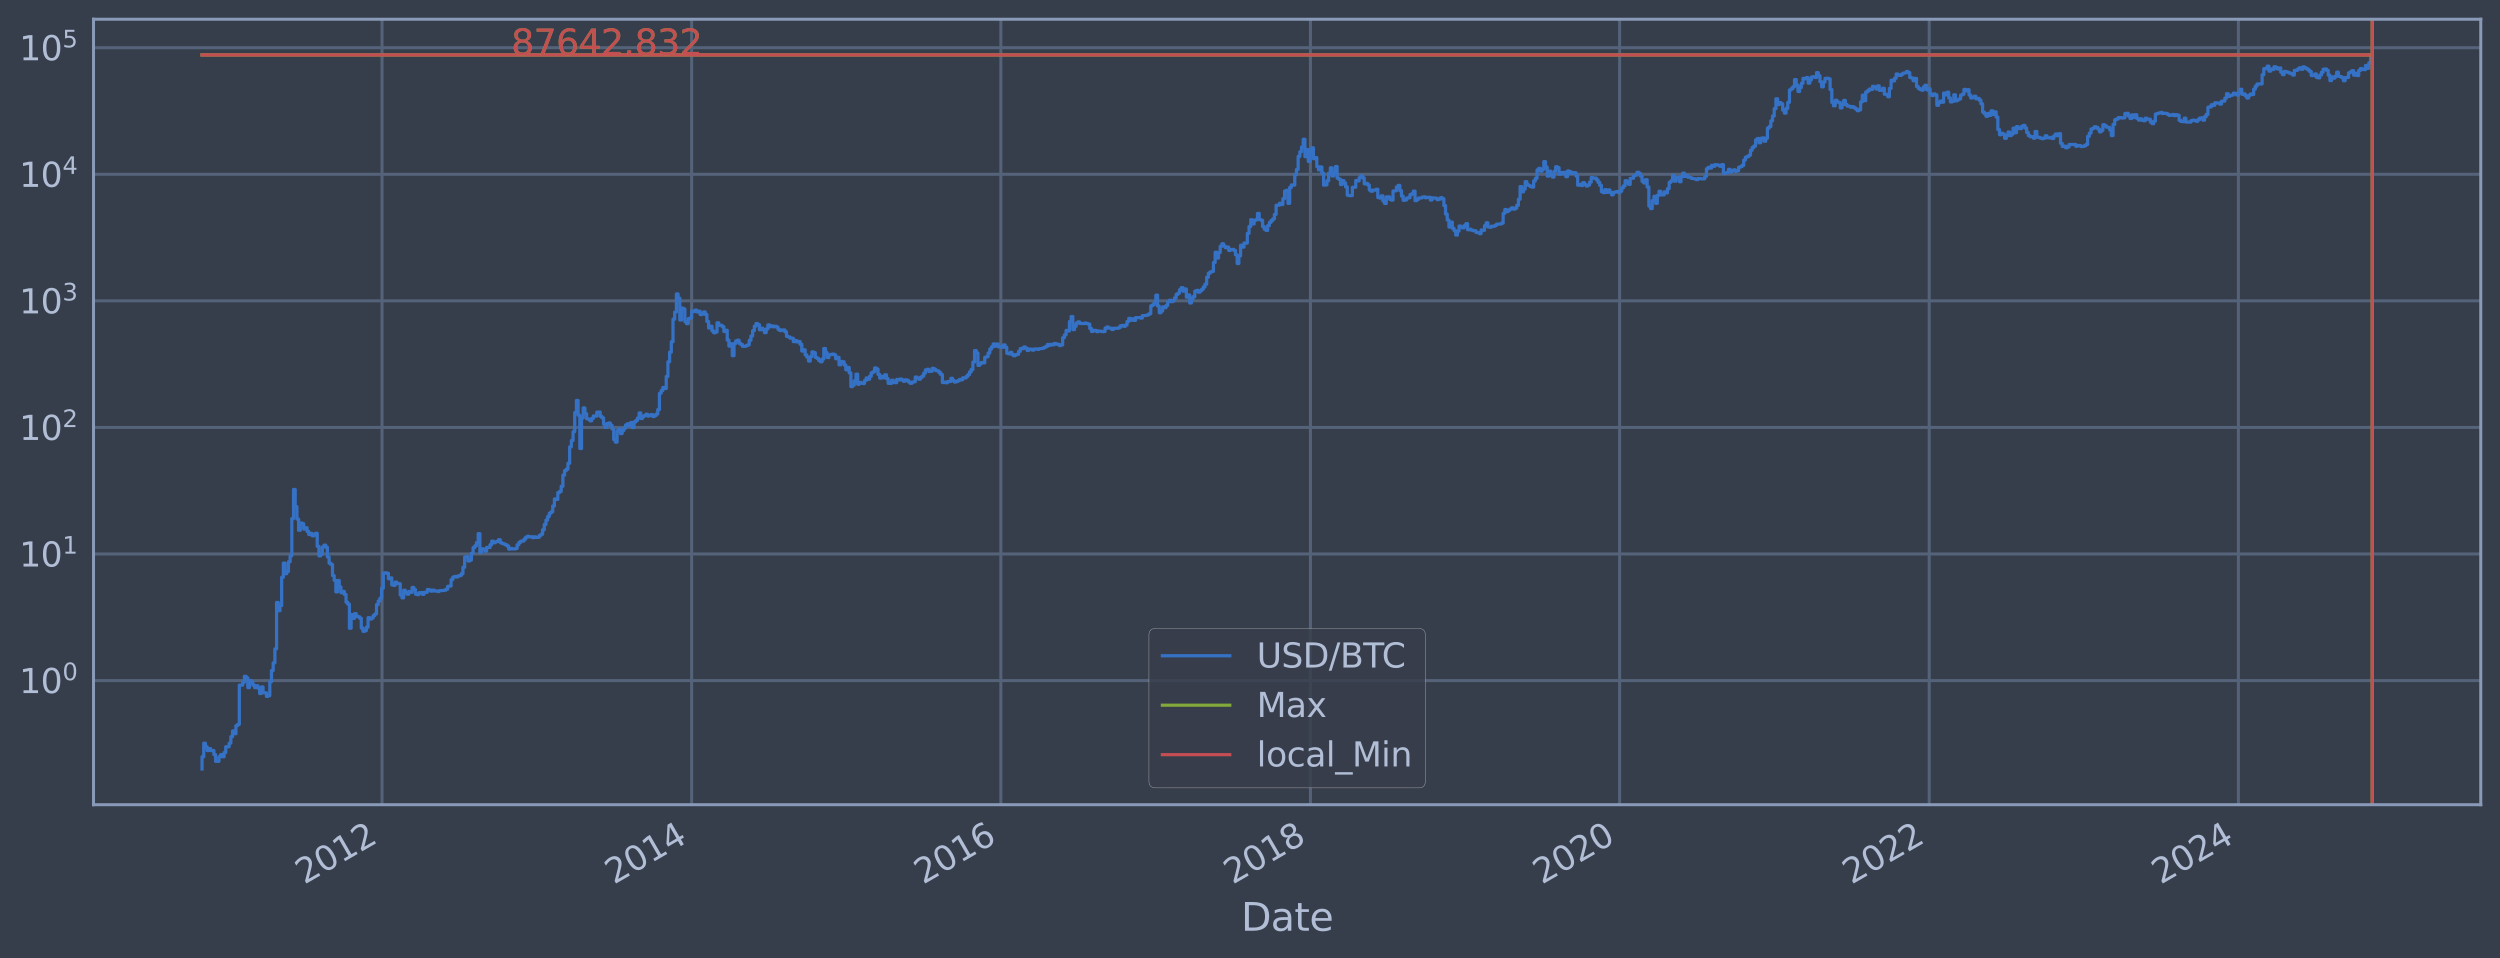 <?xml version="1.0" encoding="utf-8" standalone="no"?>
<!DOCTYPE svg PUBLIC "-//W3C//DTD SVG 1.1//EN"
  "http://www.w3.org/Graphics/SVG/1.1/DTD/svg11.dtd">
<svg xmlns:xlink="http://www.w3.org/1999/xlink" width="934.976pt" height="358.291pt" viewBox="0 0 934.976 358.291" xmlns="http://www.w3.org/2000/svg" version="1.1">
 <defs>
  <style type="text/css">*{stroke-linejoin: round; stroke-linecap: butt}</style>
 </defs>
 <g id="figure_1">
  <g id="patch_1">
   <path d="M 0 358.291 
L 934.976 358.291 
L 934.976 0 
L 0 0 
z
" style="fill: #373e4b"/>
  </g>
  <g id="axes_1">
   <g id="patch_2">
    <path d="M 34.976 300.96 
L 927.776 300.96 
L 927.776 7.2 
L 34.976 7.2 
z
" style="fill: #373e4b"/>
   </g>
   <g id="matplotlib.axis_1">
    <g id="xtick_1">
     <g id="line2d_1">
      <path d="M 142.878 300.96 
L 142.878 7.2 
" clip-path="url(#p401beef880)" style="fill: none; stroke: #546379; stroke-width: 1.12; stroke-linecap: square"/>
     </g>
     <g id="line2d_2"/>
     <g id="text_1">
      <!-- 2012 -->
      <g style="fill: #b1bed6" transform="translate(113.796 330.885) rotate(-30) scale(0.126 -0.126)">
       <defs>
        <path id="DejaVuSans-32" d="M 1228 531 
L 3431 531 
L 3431 0 
L 469 0 
L 469 531 
Q 828 903 1448 1529 
Q 2069 2156 2228 2338 
Q 2531 2678 2651 2914 
Q 2772 3150 2772 3378 
Q 2772 3750 2511 3984 
Q 2250 4219 1831 4219 
Q 1534 4219 1204 4116 
Q 875 4013 500 3803 
L 500 4441 
Q 881 4594 1212 4672 
Q 1544 4750 1819 4750 
Q 2544 4750 2975 4387 
Q 3406 4025 3406 3419 
Q 3406 3131 3298 2873 
Q 3191 2616 2906 2266 
Q 2828 2175 2409 1742 
Q 1991 1309 1228 531 
z
" transform="scale(0.016)"/>
        <path id="DejaVuSans-30" d="M 2034 4250 
Q 1547 4250 1301 3770 
Q 1056 3291 1056 2328 
Q 1056 1369 1301 889 
Q 1547 409 2034 409 
Q 2525 409 2770 889 
Q 3016 1369 3016 2328 
Q 3016 3291 2770 3770 
Q 2525 4250 2034 4250 
z
M 2034 4750 
Q 2819 4750 3233 4129 
Q 3647 3509 3647 2328 
Q 3647 1150 3233 529 
Q 2819 -91 2034 -91 
Q 1250 -91 836 529 
Q 422 1150 422 2328 
Q 422 3509 836 4129 
Q 1250 4750 2034 4750 
z
" transform="scale(0.016)"/>
        <path id="DejaVuSans-31" d="M 794 531 
L 1825 531 
L 1825 4091 
L 703 3866 
L 703 4441 
L 1819 4666 
L 2450 4666 
L 2450 531 
L 3481 531 
L 3481 0 
L 794 0 
L 794 531 
z
" transform="scale(0.016)"/>
       </defs>
       <use xlink:href="#DejaVuSans-32"/>
       <use xlink:href="#DejaVuSans-30" x="63.623"/>
       <use xlink:href="#DejaVuSans-31" x="127.246"/>
       <use xlink:href="#DejaVuSans-32" x="190.869"/>
      </g>
     </g>
    </g>
    <g id="xtick_2">
     <g id="line2d_3">
      <path d="M 258.667 300.96 
L 258.667 7.2 
" clip-path="url(#p401beef880)" style="fill: none; stroke: #546379; stroke-width: 1.12; stroke-linecap: square"/>
     </g>
     <g id="line2d_4"/>
     <g id="text_2">
      <!-- 2014 -->
      <g style="fill: #b1bed6" transform="translate(229.586 330.885) rotate(-30) scale(0.126 -0.126)">
       <defs>
        <path id="DejaVuSans-34" d="M 2419 4116 
L 825 1625 
L 2419 1625 
L 2419 4116 
z
M 2253 4666 
L 3047 4666 
L 3047 1625 
L 3713 1625 
L 3713 1100 
L 3047 1100 
L 3047 0 
L 2419 0 
L 2419 1100 
L 313 1100 
L 313 1709 
L 2253 4666 
z
" transform="scale(0.016)"/>
       </defs>
       <use xlink:href="#DejaVuSans-32"/>
       <use xlink:href="#DejaVuSans-30" x="63.623"/>
       <use xlink:href="#DejaVuSans-31" x="127.246"/>
       <use xlink:href="#DejaVuSans-34" x="190.869"/>
      </g>
     </g>
    </g>
    <g id="xtick_3">
     <g id="line2d_5">
      <path d="M 374.299 300.96 
L 374.299 7.2 
" clip-path="url(#p401beef880)" style="fill: none; stroke: #546379; stroke-width: 1.12; stroke-linecap: square"/>
     </g>
     <g id="line2d_6"/>
     <g id="text_3">
      <!-- 2016 -->
      <g style="fill: #b1bed6" transform="translate(345.218 330.885) rotate(-30) scale(0.126 -0.126)">
       <defs>
        <path id="DejaVuSans-36" d="M 2113 2584 
Q 1688 2584 1439 2293 
Q 1191 2003 1191 1497 
Q 1191 994 1439 701 
Q 1688 409 2113 409 
Q 2538 409 2786 701 
Q 3034 994 3034 1497 
Q 3034 2003 2786 2293 
Q 2538 2584 2113 2584 
z
M 3366 4563 
L 3366 3988 
Q 3128 4100 2886 4159 
Q 2644 4219 2406 4219 
Q 1781 4219 1451 3797 
Q 1122 3375 1075 2522 
Q 1259 2794 1537 2939 
Q 1816 3084 2150 3084 
Q 2853 3084 3261 2657 
Q 3669 2231 3669 1497 
Q 3669 778 3244 343 
Q 2819 -91 2113 -91 
Q 1303 -91 875 529 
Q 447 1150 447 2328 
Q 447 3434 972 4092 
Q 1497 4750 2381 4750 
Q 2619 4750 2861 4703 
Q 3103 4656 3366 4563 
z
" transform="scale(0.016)"/>
       </defs>
       <use xlink:href="#DejaVuSans-32"/>
       <use xlink:href="#DejaVuSans-30" x="63.623"/>
       <use xlink:href="#DejaVuSans-31" x="127.246"/>
       <use xlink:href="#DejaVuSans-36" x="190.869"/>
      </g>
     </g>
    </g>
    <g id="xtick_4">
     <g id="line2d_7">
      <path d="M 490.089 300.96 
L 490.089 7.2 
" clip-path="url(#p401beef880)" style="fill: none; stroke: #546379; stroke-width: 1.12; stroke-linecap: square"/>
     </g>
     <g id="line2d_8"/>
     <g id="text_4">
      <!-- 2018 -->
      <g style="fill: #b1bed6" transform="translate(461.008 330.885) rotate(-30) scale(0.126 -0.126)">
       <defs>
        <path id="DejaVuSans-38" d="M 2034 2216 
Q 1584 2216 1326 1975 
Q 1069 1734 1069 1313 
Q 1069 891 1326 650 
Q 1584 409 2034 409 
Q 2484 409 2743 651 
Q 3003 894 3003 1313 
Q 3003 1734 2745 1975 
Q 2488 2216 2034 2216 
z
M 1403 2484 
Q 997 2584 770 2862 
Q 544 3141 544 3541 
Q 544 4100 942 4425 
Q 1341 4750 2034 4750 
Q 2731 4750 3128 4425 
Q 3525 4100 3525 3541 
Q 3525 3141 3298 2862 
Q 3072 2584 2669 2484 
Q 3125 2378 3379 2068 
Q 3634 1759 3634 1313 
Q 3634 634 3220 271 
Q 2806 -91 2034 -91 
Q 1263 -91 848 271 
Q 434 634 434 1313 
Q 434 1759 690 2068 
Q 947 2378 1403 2484 
z
M 1172 3481 
Q 1172 3119 1398 2916 
Q 1625 2713 2034 2713 
Q 2441 2713 2670 2916 
Q 2900 3119 2900 3481 
Q 2900 3844 2670 4047 
Q 2441 4250 2034 4250 
Q 1625 4250 1398 4047 
Q 1172 3844 1172 3481 
z
" transform="scale(0.016)"/>
       </defs>
       <use xlink:href="#DejaVuSans-32"/>
       <use xlink:href="#DejaVuSans-30" x="63.623"/>
       <use xlink:href="#DejaVuSans-31" x="127.246"/>
       <use xlink:href="#DejaVuSans-38" x="190.869"/>
      </g>
     </g>
    </g>
    <g id="xtick_5">
     <g id="line2d_9">
      <path d="M 605.72 300.96 
L 605.72 7.2 
" clip-path="url(#p401beef880)" style="fill: none; stroke: #546379; stroke-width: 1.12; stroke-linecap: square"/>
     </g>
     <g id="line2d_10"/>
     <g id="text_5">
      <!-- 2020 -->
      <g style="fill: #b1bed6" transform="translate(576.639 330.885) rotate(-30) scale(0.126 -0.126)">
       <use xlink:href="#DejaVuSans-32"/>
       <use xlink:href="#DejaVuSans-30" x="63.623"/>
       <use xlink:href="#DejaVuSans-32" x="127.246"/>
       <use xlink:href="#DejaVuSans-30" x="190.869"/>
      </g>
     </g>
    </g>
    <g id="xtick_6">
     <g id="line2d_11">
      <path d="M 721.51 300.96 
L 721.51 7.2 
" clip-path="url(#p401beef880)" style="fill: none; stroke: #546379; stroke-width: 1.12; stroke-linecap: square"/>
     </g>
     <g id="line2d_12"/>
     <g id="text_6">
      <!-- 2022 -->
      <g style="fill: #b1bed6" transform="translate(692.429 330.885) rotate(-30) scale(0.126 -0.126)">
       <use xlink:href="#DejaVuSans-32"/>
       <use xlink:href="#DejaVuSans-30" x="63.623"/>
       <use xlink:href="#DejaVuSans-32" x="127.246"/>
       <use xlink:href="#DejaVuSans-32" x="190.869"/>
      </g>
     </g>
    </g>
    <g id="xtick_7">
     <g id="line2d_13">
      <path d="M 837.142 300.96 
L 837.142 7.2 
" clip-path="url(#p401beef880)" style="fill: none; stroke: #546379; stroke-width: 1.12; stroke-linecap: square"/>
     </g>
     <g id="line2d_14"/>
     <g id="text_7">
      <!-- 2024 -->
      <g style="fill: #b1bed6" transform="translate(808.061 330.885) rotate(-30) scale(0.126 -0.126)">
       <use xlink:href="#DejaVuSans-32"/>
       <use xlink:href="#DejaVuSans-30" x="63.623"/>
       <use xlink:href="#DejaVuSans-32" x="127.246"/>
       <use xlink:href="#DejaVuSans-34" x="190.869"/>
      </g>
     </g>
    </g>
    <g id="text_8">
     <!-- Date -->
     <g style="fill: #b1bed6" transform="translate(464.167 348.096) scale(0.144 -0.144)">
      <defs>
       <path id="DejaVuSans-44" d="M 1259 4147 
L 1259 519 
L 2022 519 
Q 2988 519 3436 956 
Q 3884 1394 3884 2338 
Q 3884 3275 3436 3711 
Q 2988 4147 2022 4147 
L 1259 4147 
z
M 628 4666 
L 1925 4666 
Q 3281 4666 3915 4102 
Q 4550 3538 4550 2338 
Q 4550 1131 3912 565 
Q 3275 0 1925 0 
L 628 0 
L 628 4666 
z
" transform="scale(0.016)"/>
       <path id="DejaVuSans-61" d="M 2194 1759 
Q 1497 1759 1228 1600 
Q 959 1441 959 1056 
Q 959 750 1161 570 
Q 1363 391 1709 391 
Q 2188 391 2477 730 
Q 2766 1069 2766 1631 
L 2766 1759 
L 2194 1759 
z
M 3341 1997 
L 3341 0 
L 2766 0 
L 2766 531 
Q 2569 213 2275 61 
Q 1981 -91 1556 -91 
Q 1019 -91 701 211 
Q 384 513 384 1019 
Q 384 1609 779 1909 
Q 1175 2209 1959 2209 
L 2766 2209 
L 2766 2266 
Q 2766 2663 2505 2880 
Q 2244 3097 1772 3097 
Q 1472 3097 1187 3025 
Q 903 2953 641 2809 
L 641 3341 
Q 956 3463 1253 3523 
Q 1550 3584 1831 3584 
Q 2591 3584 2966 3190 
Q 3341 2797 3341 1997 
z
" transform="scale(0.016)"/>
       <path id="DejaVuSans-74" d="M 1172 4494 
L 1172 3500 
L 2356 3500 
L 2356 3053 
L 1172 3053 
L 1172 1153 
Q 1172 725 1289 603 
Q 1406 481 1766 481 
L 2356 481 
L 2356 0 
L 1766 0 
Q 1100 0 847 248 
Q 594 497 594 1153 
L 594 3053 
L 172 3053 
L 172 3500 
L 594 3500 
L 594 4494 
L 1172 4494 
z
" transform="scale(0.016)"/>
       <path id="DejaVuSans-65" d="M 3597 1894 
L 3597 1613 
L 953 1613 
Q 991 1019 1311 708 
Q 1631 397 2203 397 
Q 2534 397 2845 478 
Q 3156 559 3463 722 
L 3463 178 
Q 3153 47 2828 -22 
Q 2503 -91 2169 -91 
Q 1331 -91 842 396 
Q 353 884 353 1716 
Q 353 2575 817 3079 
Q 1281 3584 2069 3584 
Q 2775 3584 3186 3129 
Q 3597 2675 3597 1894 
z
M 3022 2063 
Q 3016 2534 2758 2815 
Q 2500 3097 2075 3097 
Q 1594 3097 1305 2825 
Q 1016 2553 972 2059 
L 3022 2063 
z
" transform="scale(0.016)"/>
      </defs>
      <use xlink:href="#DejaVuSans-44"/>
      <use xlink:href="#DejaVuSans-61" x="77.002"/>
      <use xlink:href="#DejaVuSans-74" x="138.281"/>
      <use xlink:href="#DejaVuSans-65" x="177.49"/>
     </g>
    </g>
   </g>
   <g id="matplotlib.axis_2">
    <g id="ytick_1">
     <g id="line2d_15">
      <path d="M 34.976 254.521 
L 927.776 254.521 
" clip-path="url(#p401beef880)" style="fill: none; stroke: #546379; stroke-width: 1.12; stroke-linecap: square"/>
     </g>
     <g id="line2d_16"/>
     <g id="text_9">
      <!-- $\mathdefault{10^{0}}$ -->
      <g style="fill: #b1bed6" transform="translate(7.2 259.308) scale(0.126 -0.126)">
       <use xlink:href="#DejaVuSans-31" transform="translate(0 0.766)"/>
       <use xlink:href="#DejaVuSans-30" transform="translate(63.623 0.766)"/>
       <use xlink:href="#DejaVuSans-30" transform="translate(128.203 39.047) scale(0.7)"/>
      </g>
     </g>
    </g>
    <g id="ytick_2">
     <g id="line2d_17">
      <path d="M 34.976 207.185 
L 927.776 207.185 
" clip-path="url(#p401beef880)" style="fill: none; stroke: #546379; stroke-width: 1.12; stroke-linecap: square"/>
     </g>
     <g id="line2d_18"/>
     <g id="text_10">
      <!-- $\mathdefault{10^{1}}$ -->
      <g style="fill: #b1bed6" transform="translate(7.2 211.972) scale(0.126 -0.126)">
       <use xlink:href="#DejaVuSans-31" transform="translate(0 0.684)"/>
       <use xlink:href="#DejaVuSans-30" transform="translate(63.623 0.684)"/>
       <use xlink:href="#DejaVuSans-31" transform="translate(128.203 38.966) scale(0.7)"/>
      </g>
     </g>
    </g>
    <g id="ytick_3">
     <g id="line2d_19">
      <path d="M 34.976 159.849 
L 927.776 159.849 
" clip-path="url(#p401beef880)" style="fill: none; stroke: #546379; stroke-width: 1.12; stroke-linecap: square"/>
     </g>
     <g id="line2d_20"/>
     <g id="text_11">
      <!-- $\mathdefault{10^{2}}$ -->
      <g style="fill: #b1bed6" transform="translate(7.2 164.636) scale(0.126 -0.126)">
       <use xlink:href="#DejaVuSans-31" transform="translate(0 0.766)"/>
       <use xlink:href="#DejaVuSans-30" transform="translate(63.623 0.766)"/>
       <use xlink:href="#DejaVuSans-32" transform="translate(128.203 39.047) scale(0.7)"/>
      </g>
     </g>
    </g>
    <g id="ytick_4">
     <g id="line2d_21">
      <path d="M 34.976 112.513 
L 927.776 112.513 
" clip-path="url(#p401beef880)" style="fill: none; stroke: #546379; stroke-width: 1.12; stroke-linecap: square"/>
     </g>
     <g id="line2d_22"/>
     <g id="text_12">
      <!-- $\mathdefault{10^{3}}$ -->
      <g style="fill: #b1bed6" transform="translate(7.2 117.3) scale(0.126 -0.126)">
       <defs>
        <path id="DejaVuSans-33" d="M 2597 2516 
Q 3050 2419 3304 2112 
Q 3559 1806 3559 1356 
Q 3559 666 3084 287 
Q 2609 -91 1734 -91 
Q 1441 -91 1130 -33 
Q 819 25 488 141 
L 488 750 
Q 750 597 1062 519 
Q 1375 441 1716 441 
Q 2309 441 2620 675 
Q 2931 909 2931 1356 
Q 2931 1769 2642 2001 
Q 2353 2234 1838 2234 
L 1294 2234 
L 1294 2753 
L 1863 2753 
Q 2328 2753 2575 2939 
Q 2822 3125 2822 3475 
Q 2822 3834 2567 4026 
Q 2313 4219 1838 4219 
Q 1578 4219 1281 4162 
Q 984 4106 628 3988 
L 628 4550 
Q 988 4650 1302 4700 
Q 1616 4750 1894 4750 
Q 2613 4750 3031 4423 
Q 3450 4097 3450 3541 
Q 3450 3153 3228 2886 
Q 3006 2619 2597 2516 
z
" transform="scale(0.016)"/>
       </defs>
       <use xlink:href="#DejaVuSans-31" transform="translate(0 0.766)"/>
       <use xlink:href="#DejaVuSans-30" transform="translate(63.623 0.766)"/>
       <use xlink:href="#DejaVuSans-33" transform="translate(128.203 39.047) scale(0.7)"/>
      </g>
     </g>
    </g>
    <g id="ytick_5">
     <g id="line2d_23">
      <path d="M 34.976 65.177 
L 927.776 65.177 
" clip-path="url(#p401beef880)" style="fill: none; stroke: #546379; stroke-width: 1.12; stroke-linecap: square"/>
     </g>
     <g id="line2d_24"/>
     <g id="text_13">
      <!-- $\mathdefault{10^{4}}$ -->
      <g style="fill: #b1bed6" transform="translate(7.2 69.964) scale(0.126 -0.126)">
       <use xlink:href="#DejaVuSans-31" transform="translate(0 0.684)"/>
       <use xlink:href="#DejaVuSans-30" transform="translate(63.623 0.684)"/>
       <use xlink:href="#DejaVuSans-34" transform="translate(128.203 38.966) scale(0.7)"/>
      </g>
     </g>
    </g>
    <g id="ytick_6">
     <g id="line2d_25">
      <path d="M 34.976 17.841 
L 927.776 17.841 
" clip-path="url(#p401beef880)" style="fill: none; stroke: #546379; stroke-width: 1.12; stroke-linecap: square"/>
     </g>
     <g id="line2d_26"/>
     <g id="text_14">
      <!-- $\mathdefault{10^{5}}$ -->
      <g style="fill: #b1bed6" transform="translate(7.2 22.628) scale(0.126 -0.126)">
       <defs>
        <path id="DejaVuSans-35" d="M 691 4666 
L 3169 4666 
L 3169 4134 
L 1269 4134 
L 1269 2991 
Q 1406 3038 1543 3061 
Q 1681 3084 1819 3084 
Q 2600 3084 3056 2656 
Q 3513 2228 3513 1497 
Q 3513 744 3044 326 
Q 2575 -91 1722 -91 
Q 1428 -91 1123 -41 
Q 819 9 494 109 
L 494 744 
Q 775 591 1075 516 
Q 1375 441 1709 441 
Q 2250 441 2565 725 
Q 2881 1009 2881 1497 
Q 2881 1984 2565 2268 
Q 2250 2553 1709 2553 
Q 1456 2553 1204 2497 
Q 953 2441 691 2322 
L 691 4666 
z
" transform="scale(0.016)"/>
       </defs>
       <use xlink:href="#DejaVuSans-31" transform="translate(0 0.684)"/>
       <use xlink:href="#DejaVuSans-30" transform="translate(63.623 0.684)"/>
       <use xlink:href="#DejaVuSans-35" transform="translate(128.203 38.966) scale(0.7)"/>
      </g>
     </g>
    </g>
    <g id="ytick_7">
     <g id="line2d_27"/>
    </g>
    <g id="ytick_8">
     <g id="line2d_28"/>
    </g>
    <g id="ytick_9">
     <g id="line2d_29"/>
    </g>
    <g id="ytick_10">
     <g id="line2d_30"/>
    </g>
    <g id="ytick_11">
     <g id="line2d_31"/>
    </g>
    <g id="ytick_12">
     <g id="line2d_32"/>
    </g>
    <g id="ytick_13">
     <g id="line2d_33"/>
    </g>
    <g id="ytick_14">
     <g id="line2d_34"/>
    </g>
    <g id="ytick_15">
     <g id="line2d_35"/>
    </g>
    <g id="ytick_16">
     <g id="line2d_36"/>
    </g>
    <g id="ytick_17">
     <g id="line2d_37"/>
    </g>
    <g id="ytick_18">
     <g id="line2d_38"/>
    </g>
    <g id="ytick_19">
     <g id="line2d_39"/>
    </g>
    <g id="ytick_20">
     <g id="line2d_40"/>
    </g>
    <g id="ytick_21">
     <g id="line2d_41"/>
    </g>
    <g id="ytick_22">
     <g id="line2d_42"/>
    </g>
    <g id="ytick_23">
     <g id="line2d_43"/>
    </g>
    <g id="ytick_24">
     <g id="line2d_44"/>
    </g>
    <g id="ytick_25">
     <g id="line2d_45"/>
    </g>
    <g id="ytick_26">
     <g id="line2d_46"/>
    </g>
    <g id="ytick_27">
     <g id="line2d_47"/>
    </g>
    <g id="ytick_28">
     <g id="line2d_48"/>
    </g>
    <g id="ytick_29">
     <g id="line2d_49"/>
    </g>
    <g id="ytick_30">
     <g id="line2d_50"/>
    </g>
    <g id="ytick_31">
     <g id="line2d_51"/>
    </g>
    <g id="ytick_32">
     <g id="line2d_52"/>
    </g>
    <g id="ytick_33">
     <g id="line2d_53"/>
    </g>
    <g id="ytick_34">
     <g id="line2d_54"/>
    </g>
    <g id="ytick_35">
     <g id="line2d_55"/>
    </g>
    <g id="ytick_36">
     <g id="line2d_56"/>
    </g>
    <g id="ytick_37">
     <g id="line2d_57"/>
    </g>
    <g id="ytick_38">
     <g id="line2d_58"/>
    </g>
    <g id="ytick_39">
     <g id="line2d_59"/>
    </g>
    <g id="ytick_40">
     <g id="line2d_60"/>
    </g>
    <g id="ytick_41">
     <g id="line2d_61"/>
    </g>
    <g id="ytick_42">
     <g id="line2d_62"/>
    </g>
    <g id="ytick_43">
     <g id="line2d_63"/>
    </g>
    <g id="ytick_44">
     <g id="line2d_64"/>
    </g>
    <g id="ytick_45">
     <g id="line2d_65"/>
    </g>
    <g id="ytick_46">
     <g id="line2d_66"/>
    </g>
    <g id="ytick_47">
     <g id="line2d_67"/>
    </g>
    <g id="ytick_48">
     <g id="line2d_68"/>
    </g>
    <g id="ytick_49">
     <g id="line2d_69"/>
    </g>
    <g id="ytick_50">
     <g id="line2d_70"/>
    </g>
    <g id="ytick_51">
     <g id="line2d_71"/>
    </g>
    <g id="ytick_52">
     <g id="line2d_72"/>
    </g>
    <g id="ytick_53">
     <g id="line2d_73"/>
    </g>
    <g id="ytick_54">
     <g id="line2d_74"/>
    </g>
   </g>
   <g id="line2d_75">
    <path d="M 75.558 287.607 
L 75.558 283.02 
L 76.191 283.02 
L 76.191 277.945 
L 76.825 277.945 
L 76.825 279.272 
L 77.459 279.272 
L 77.459 280.69 
L 78.092 280.69 
L 78.092 279.969 
L 78.726 279.969 
L 78.726 280.69 
L 79.993 280.69 
L 79.993 282.214 
L 80.627 282.214 
L 80.627 284.734 
L 81.894 284.734 
L 81.894 283.02 
L 82.527 283.02 
L 82.527 282.214 
L 83.161 282.214 
L 83.161 283.02 
L 83.795 283.02 
L 83.795 281.438 
L 84.428 281.438 
L 84.428 279.272 
L 85.695 279.272 
L 85.695 277.945 
L 86.329 277.945 
L 86.329 275.524 
L 86.963 275.524 
L 86.963 273.358 
L 87.596 273.358 
L 87.596 274.412 
L 88.23 274.412 
L 88.23 271.398 
L 88.863 271.398 
L 88.863 270.936 
L 89.497 270.936 
L 89.497 256.235 
L 90.764 256.235 
L 90.764 255.147 
L 91.398 255.147 
L 91.398 252.939 
L 92.031 252.939 
L 92.031 253.518 
L 92.665 253.518 
L 92.665 257.149 
L 93.299 257.149 
L 93.299 254.521 
L 93.932 254.521 
L 93.932 255.147 
L 94.566 255.147 
L 94.566 256.235 
L 95.199 256.235 
L 95.199 257.149 
L 95.833 257.149 
L 95.833 256.46 
L 96.467 256.46 
L 96.467 257.384 
L 97.1 257.384 
L 97.1 259.367 
L 97.734 259.367 
L 97.734 256.917 
L 98.367 256.917 
L 98.367 259.108 
L 99.635 259.108 
L 99.635 260.435 
L 100.268 260.435 
L 100.268 260.163 
L 100.902 260.163 
L 100.902 254.936 
L 101.535 254.936 
L 101.535 250.773 
L 102.169 250.773 
L 102.169 247.9 
L 102.803 247.9 
L 102.803 242.667 
L 103.436 242.667 
L 103.436 225.315 
L 104.07 225.315 
L 104.07 228.417 
L 104.703 228.417 
L 104.703 226.49 
L 105.337 226.49 
L 105.337 215.883 
L 105.97 215.883 
L 105.97 210.599 
L 106.604 210.599 
L 106.604 214.576 
L 107.238 214.576 
L 107.238 213.739 
L 107.871 213.739 
L 107.871 210.095 
L 108.505 210.095 
L 108.505 207.875 
L 109.138 207.875 
L 109.138 193.936 
L 109.772 193.936 
L 109.772 183.056 
L 110.406 183.056 
L 110.406 189.481 
L 111.039 189.481 
L 111.039 194.131 
L 111.673 194.131 
L 111.673 198.322 
L 112.306 198.322 
L 112.306 195.587 
L 112.94 195.587 
L 112.94 195.857 
L 113.574 195.857 
L 113.574 197.86 
L 114.207 197.86 
L 114.207 197.395 
L 114.841 197.395 
L 114.841 198.754 
L 115.474 198.754 
L 115.474 199.904 
L 116.108 199.904 
L 116.108 199.49 
L 116.742 199.49 
L 116.742 200.371 
L 117.375 200.371 
L 117.375 200.121 
L 118.009 200.121 
L 118.009 199.433 
L 118.642 199.433 
L 118.642 204.312 
L 119.276 204.312 
L 119.276 207.896 
L 119.91 207.896 
L 119.91 207.329 
L 120.543 207.329 
L 120.543 204.564 
L 121.177 204.564 
L 121.177 203.87 
L 121.81 203.87 
L 121.81 204.672 
L 122.444 204.672 
L 122.444 208.283 
L 123.078 208.283 
L 123.078 210.623 
L 123.711 210.623 
L 123.711 211.09 
L 124.345 211.09 
L 124.345 215.235 
L 124.978 215.235 
L 124.978 217.045 
L 125.612 217.045 
L 125.612 221.352 
L 126.246 221.352 
L 126.246 217.079 
L 126.879 217.079 
L 126.879 219.513 
L 127.513 219.513 
L 127.513 221.683 
L 128.146 221.683 
L 128.146 221.189 
L 128.78 221.189 
L 128.78 222.317 
L 129.414 222.317 
L 129.414 225.216 
L 130.047 225.216 
L 130.047 225.97 
L 130.681 225.97 
L 130.681 234.957 
L 131.314 234.957 
L 131.314 229.852 
L 131.948 229.852 
L 131.948 231.262 
L 132.582 231.262 
L 132.582 229.484 
L 133.215 229.484 
L 133.215 230.481 
L 133.849 230.481 
L 133.849 230.673 
L 134.482 230.673 
L 134.482 231.196 
L 135.116 231.196 
L 135.116 234.878 
L 135.75 234.878 
L 135.75 236.099 
L 136.383 236.099 
L 136.383 235.849 
L 137.017 235.849 
L 137.017 234.564 
L 137.65 234.564 
L 137.65 230.998 
L 138.284 230.998 
L 138.284 231.529 
L 138.918 231.529 
L 138.918 231.13 
L 139.551 231.13 
L 139.551 230.227 
L 140.185 230.227 
L 140.185 229.606 
L 140.818 229.606 
L 140.818 226.125 
L 141.452 226.125 
L 141.452 224.775 
L 142.086 224.775 
L 142.086 223.738 
L 142.719 223.738 
L 142.719 219.967 
L 143.353 219.967 
L 143.353 214.342 
L 143.986 214.342 
L 143.986 214.226 
L 144.62 214.226 
L 144.62 214.4 
L 145.254 214.4 
L 145.254 216.456 
L 145.887 216.456 
L 145.887 216.136 
L 146.521 216.136 
L 146.521 218.741 
L 147.154 218.741 
L 147.154 218.922 
L 147.788 218.922 
L 147.788 217.721 
L 148.422 217.721 
L 148.422 218.242 
L 149.689 218.313 
L 149.689 222.532 
L 150.322 222.532 
L 150.322 223.6 
L 150.956 223.6 
L 150.956 220.747 
L 151.589 220.747 
L 151.589 221.517 
L 152.223 221.517 
L 152.223 222.231 
L 152.857 222.231 
L 152.857 221.23 
L 153.49 221.23 
L 153.49 221.517 
L 154.124 221.517 
L 154.124 219.701 
L 154.757 219.701 
L 154.757 220.51 
L 155.391 220.51 
L 155.391 222.231 
L 156.025 222.231 
L 156.025 222.403 
L 156.658 222.403 
L 156.658 221.683 
L 157.925 221.6 
L 157.925 222.274 
L 158.559 222.274 
L 158.559 221.558 
L 159.826 221.476 
L 159.826 220.471 
L 160.46 220.471 
L 160.46 220.668 
L 161.093 220.668 
L 161.093 221.068 
L 161.727 221.068 
L 161.727 220.707 
L 162.361 220.707 
L 162.361 221.027 
L 163.628 221.027 
L 163.628 221.23 
L 164.261 221.23 
L 164.261 220.907 
L 166.162 220.827 
L 166.162 220.707 
L 166.796 220.707 
L 166.796 220.353 
L 167.429 220.353 
L 167.429 219.252 
L 168.697 219.178 
L 168.697 216.781 
L 169.33 216.781 
L 169.33 215.852 
L 169.964 215.852 
L 169.964 215.603 
L 170.597 215.603 
L 170.597 215.789 
L 171.231 215.789 
L 171.231 215.387 
L 171.865 215.387 
L 171.865 215.235 
L 172.498 215.235 
L 172.498 214.576 
L 173.132 214.576 
L 173.132 212.161 
L 173.765 212.161 
L 173.765 208.304 
L 174.399 208.304 
L 174.399 208.175 
L 175.033 208.175 
L 175.033 209.813 
L 175.666 209.813 
L 175.666 209.465 
L 176.3 209.465 
L 176.3 206.94 
L 176.933 206.94 
L 176.933 204.8 
L 177.567 204.8 
L 177.567 204.134 
L 178.201 204.134 
L 178.201 202.929 
L 178.834 202.929 
L 178.834 199.575 
L 179.468 199.575 
L 179.468 206.657 
L 180.101 206.657 
L 180.101 205.244 
L 180.735 205.244 
L 180.735 205.394 
L 181.369 205.394 
L 181.369 206.143 
L 182.002 206.143 
L 182.002 204.727 
L 183.269 204.782 
L 183.269 203.713 
L 183.903 203.713 
L 183.903 202.385 
L 184.537 202.385 
L 184.537 202.963 
L 185.17 202.963 
L 185.17 202.663 
L 185.804 202.663 
L 185.804 202.466 
L 186.437 202.466 
L 186.437 201.839 
L 187.071 201.839 
L 187.071 202.929 
L 187.705 202.929 
L 187.705 203.266 
L 188.338 203.266 
L 188.338 203.471 
L 188.972 203.471 
L 188.972 203.782 
L 189.605 203.782 
L 189.605 204.205 
L 190.239 204.205 
L 190.239 205.357 
L 190.873 205.357 
L 190.873 205.114 
L 191.506 205.114 
L 191.506 205.282 
L 192.773 205.319 
L 192.773 205.095 
L 193.407 205.095 
L 193.407 203.748 
L 194.041 203.748 
L 194.041 202.896 
L 194.674 202.896 
L 194.674 202.401 
L 195.941 202.336 
L 195.941 201.649 
L 196.575 201.649 
L 196.575 200.939 
L 197.209 200.939 
L 197.209 200.564 
L 197.842 200.564 
L 197.842 200.818 
L 199.109 200.713 
L 199.109 201.092 
L 199.743 201.092 
L 199.743 200.788 
L 200.376 200.788 
L 200.376 200.985 
L 201.644 200.955 
L 201.644 200.283 
L 202.277 200.283 
L 202.277 199.818 
L 202.911 199.818 
L 202.911 198.136 
L 203.544 198.136 
L 203.544 196.12 
L 204.178 196.12 
L 204.178 194.494 
L 204.812 194.494 
L 204.812 193.163 
L 205.445 193.163 
L 205.445 191.932 
L 206.079 191.932 
L 206.079 191.42 
L 206.712 191.42 
L 206.712 189.213 
L 207.346 189.213 
L 207.346 186.614 
L 207.98 186.614 
L 207.98 186.781 
L 208.613 186.781 
L 208.613 184.247 
L 209.247 184.247 
L 209.247 183.794 
L 209.88 183.794 
L 209.88 181.876 
L 210.514 181.876 
L 210.514 177.683 
L 211.148 177.683 
L 211.148 175.992 
L 211.781 175.992 
L 211.781 175.432 
L 212.415 175.432 
L 212.415 173.245 
L 213.048 173.245 
L 213.048 167.108 
L 213.682 167.108 
L 213.682 164.75 
L 214.316 164.75 
L 214.316 161.452 
L 214.949 161.452 
L 214.949 154.298 
L 215.583 154.298 
L 215.583 149.767 
L 216.216 149.767 
L 216.216 155.278 
L 216.85 155.278 
L 216.85 167.747 
L 217.484 167.747 
L 217.484 156.287 
L 218.117 156.287 
L 218.117 152.568 
L 218.751 152.568 
L 218.751 154.694 
L 219.384 154.694 
L 219.384 156.621 
L 220.018 156.621 
L 220.018 156.801 
L 220.652 156.801 
L 220.652 157.393 
L 221.285 157.393 
L 221.285 156.448 
L 221.919 156.448 
L 221.919 155.54 
L 223.186 155.643 
L 223.186 154.143 
L 224.453 154.095 
L 224.453 155.69 
L 225.087 155.69 
L 225.087 156.278 
L 225.72 156.278 
L 225.72 158.632 
L 226.354 158.632 
L 226.354 159.853 
L 226.988 159.853 
L 226.988 158.383 
L 227.621 158.383 
L 227.621 158.2 
L 228.255 158.2 
L 228.255 159.043 
L 228.888 159.043 
L 228.888 160.422 
L 229.522 160.422 
L 229.522 164.426 
L 230.156 164.426 
L 230.156 165.359 
L 230.789 165.359 
L 230.789 161.123 
L 231.423 161.123 
L 231.423 160.465 
L 232.056 160.465 
L 232.056 162.155 
L 232.69 162.155 
L 232.69 161.01 
L 233.324 161.01 
L 233.324 160.118 
L 233.957 160.118 
L 233.957 158.921 
L 234.591 158.921 
L 234.591 158.512 
L 235.224 158.512 
L 235.224 159.281 
L 235.858 159.281 
L 235.858 158.011 
L 236.492 158.011 
L 236.492 159.909 
L 237.125 159.909 
L 237.125 157.809 
L 237.759 157.809 
L 237.759 157.286 
L 238.392 157.286 
L 238.392 156.359 
L 239.026 156.359 
L 239.026 154.441 
L 239.66 154.441 
L 239.66 156.514 
L 240.293 156.514 
L 240.293 155.758 
L 240.927 155.758 
L 240.927 155.418 
L 241.56 155.418 
L 241.56 154.916 
L 242.194 154.916 
L 242.194 155.605 
L 242.828 155.605 
L 242.828 155.319 
L 243.461 155.319 
L 243.461 155.057 
L 244.095 155.057 
L 244.095 155.771 
L 244.728 155.771 
L 244.728 155.407 
L 245.362 155.407 
L 245.362 154.84 
L 245.995 154.84 
L 245.995 153.199 
L 246.629 153.199 
L 246.629 147.078 
L 247.263 147.078 
L 247.263 146.085 
L 247.896 146.085 
L 247.896 144.902 
L 248.53 144.902 
L 248.53 145.293 
L 249.163 145.293 
L 249.163 140.8 
L 249.797 140.8 
L 249.797 135.305 
L 250.431 135.305 
L 250.431 131.713 
L 251.064 131.713 
L 251.064 127.817 
L 251.698 127.817 
L 251.698 119.359 
L 252.331 119.359 
L 252.331 116.73 
L 252.965 116.73 
L 252.965 109.929 
L 253.599 109.929 
L 253.599 111.506 
L 254.232 111.506 
L 254.232 119.673 
L 254.866 119.673 
L 254.866 115.214 
L 255.499 115.214 
L 255.499 115.543 
L 256.133 115.543 
L 256.133 120.282 
L 256.767 120.282 
L 256.767 121.055 
L 257.4 121.055 
L 257.4 119.153 
L 258.034 119.153 
L 258.034 118.927 
L 258.667 118.927 
L 258.667 116.375 
L 259.301 116.375 
L 259.301 116.51 
L 259.935 116.51 
L 259.935 115.999 
L 260.568 115.999 
L 260.568 116.664 
L 261.202 116.664 
L 261.202 116.398 
L 261.835 116.398 
L 261.835 117.62 
L 262.469 117.62 
L 262.469 117.474 
L 263.103 117.474 
L 263.103 116.666 
L 263.736 116.666 
L 263.736 117.595 
L 264.37 117.595 
L 264.37 120.22 
L 265.003 120.22 
L 265.003 122.675 
L 265.637 122.675 
L 265.637 122.013 
L 266.271 122.013 
L 266.271 123.729 
L 266.904 123.729 
L 266.904 124.45 
L 267.538 124.45 
L 267.538 124.16 
L 268.171 124.16 
L 268.171 120.724 
L 268.805 120.724 
L 268.805 121.691 
L 270.072 121.655 
L 270.072 122.185 
L 270.706 122.185 
L 270.706 123.965 
L 271.339 123.965 
L 271.339 123.507 
L 271.973 123.507 
L 271.973 127.178 
L 272.607 127.178 
L 272.607 129.432 
L 273.24 129.432 
L 273.24 128.566 
L 273.874 128.566 
L 273.874 133.008 
L 274.507 133.008 
L 274.507 128.493 
L 275.141 128.493 
L 275.141 127.512 
L 275.775 127.512 
L 275.775 127.24 
L 276.408 127.24 
L 276.408 128.411 
L 277.042 128.411 
L 277.042 128.836 
L 277.675 128.836 
L 277.675 129.543 
L 278.943 129.503 
L 278.943 129.276 
L 279.576 129.276 
L 279.576 128.969 
L 280.21 128.969 
L 280.21 127.257 
L 280.843 127.257 
L 280.843 125.646 
L 281.477 125.646 
L 281.477 123.676 
L 282.111 123.676 
L 282.111 121.988 
L 282.744 121.988 
L 282.744 121.009 
L 283.378 121.009 
L 283.378 121.407 
L 284.011 121.407 
L 284.011 123.306 
L 284.645 123.306 
L 284.645 122.742 
L 285.279 122.742 
L 285.279 123.327 
L 285.912 123.327 
L 285.912 124.405 
L 286.546 124.405 
L 286.546 123.015 
L 287.179 123.015 
L 287.179 121.517 
L 287.813 121.517 
L 287.813 122.197 
L 288.447 122.197 
L 288.447 121.881 
L 289.08 121.881 
L 289.08 122.206 
L 289.714 122.206 
L 289.714 122.011 
L 290.347 122.011 
L 290.347 122.326 
L 290.981 122.326 
L 290.981 123.232 
L 291.615 123.232 
L 291.615 123.639 
L 292.248 123.639 
L 292.248 123.412 
L 293.515 123.396 
L 293.515 124.105 
L 294.149 124.105 
L 294.149 125.803 
L 294.782 125.803 
L 294.782 126.003 
L 295.416 126.003 
L 295.416 126.435 
L 296.683 126.493 
L 296.683 127.758 
L 297.317 127.758 
L 297.317 127.35 
L 297.95 127.35 
L 297.95 127.889 
L 298.584 127.889 
L 298.584 127.734 
L 299.218 127.734 
L 299.218 128.751 
L 299.851 128.751 
L 299.851 131.291 
L 300.485 131.291 
L 300.485 130.833 
L 301.118 130.833 
L 301.118 132.739 
L 301.752 132.739 
L 301.752 133.579 
L 302.386 133.579 
L 302.386 135.053 
L 303.019 135.053 
L 303.019 133.405 
L 303.653 133.405 
L 303.653 131.617 
L 304.286 131.617 
L 304.286 131.9 
L 304.92 131.9 
L 304.92 133.676 
L 305.554 133.676 
L 305.554 134.042 
L 306.187 134.042 
L 306.187 134.825 
L 306.821 134.825 
L 306.821 135.29 
L 307.454 135.29 
L 307.454 134.276 
L 308.088 134.276 
L 308.088 130.338 
L 308.722 130.338 
L 308.722 131.877 
L 309.355 131.877 
L 309.355 133.718 
L 309.989 133.718 
L 309.989 132.7 
L 310.622 132.7 
L 310.622 132.568 
L 311.256 132.568 
L 311.256 132.425 
L 311.89 132.425 
L 311.89 132.674 
L 312.523 132.674 
L 312.523 134.166 
L 313.157 134.166 
L 313.157 133.642 
L 313.79 133.642 
L 313.79 136.441 
L 314.424 136.441 
L 314.424 135.182 
L 315.058 135.182 
L 315.058 135.308 
L 315.691 135.308 
L 315.691 136.524 
L 316.325 136.524 
L 316.325 138.312 
L 316.958 138.312 
L 316.958 137.402 
L 317.592 137.402 
L 317.592 139.454 
L 318.226 139.454 
L 318.226 144.576 
L 318.859 144.576 
L 318.859 144.016 
L 319.493 144.016 
L 319.493 142.397 
L 320.126 142.397 
L 320.126 139.929 
L 320.76 139.929 
L 320.76 143.71 
L 321.394 143.71 
L 321.394 143.022 
L 322.027 143.022 
L 322.027 143.276 
L 322.661 143.276 
L 322.661 143.424 
L 323.294 143.424 
L 323.294 142.328 
L 323.928 142.328 
L 323.928 141.362 
L 324.562 141.362 
L 324.562 141.856 
L 325.195 141.856 
L 325.195 140.726 
L 325.829 140.726 
L 325.829 139.425 
L 326.462 139.425 
L 326.462 139.053 
L 327.096 139.053 
L 327.096 137.616 
L 327.73 137.616 
L 327.73 138.012 
L 328.363 138.012 
L 328.363 140.04 
L 328.997 140.04 
L 328.997 141.427 
L 329.63 141.427 
L 329.63 140.77 
L 330.264 140.77 
L 330.264 141.303 
L 330.898 141.303 
L 330.898 140.165 
L 331.531 140.165 
L 331.531 141.596 
L 332.165 141.596 
L 332.165 143.361 
L 333.432 143.395 
L 333.432 142.21 
L 334.066 142.21 
L 334.066 143.061 
L 335.333 143.122 
L 335.333 141.897 
L 335.966 141.897 
L 335.966 142.096 
L 336.6 142.096 
L 336.6 141.77 
L 337.234 141.77 
L 337.234 142.078 
L 337.867 142.078 
L 337.867 142.601 
L 338.501 142.601 
L 338.501 142.044 
L 339.134 142.044 
L 339.134 142.257 
L 339.768 142.257 
L 339.768 142.875 
L 340.401 142.875 
L 340.401 143.373 
L 341.035 143.373 
L 341.035 142.936 
L 341.669 142.936 
L 341.669 142.762 
L 342.302 142.762 
L 342.302 141.014 
L 342.936 141.014 
L 342.936 141.448 
L 343.569 141.448 
L 343.569 141.834 
L 344.203 141.834 
L 344.203 141.13 
L 344.837 141.13 
L 344.837 140.631 
L 345.47 140.631 
L 345.47 139.542 
L 346.104 139.542 
L 346.104 138.324 
L 346.737 138.324 
L 346.737 138.109 
L 347.371 138.109 
L 347.371 138.923 
L 348.638 138.832 
L 348.638 137.762 
L 349.272 137.762 
L 349.272 138.071 
L 349.905 138.071 
L 349.905 138.6 
L 350.539 138.6 
L 350.539 138.732 
L 351.173 138.732 
L 351.173 139.355 
L 351.806 139.355 
L 351.806 140.093 
L 352.44 140.093 
L 352.44 143.064 
L 353.073 143.064 
L 353.073 142.893 
L 353.707 142.893 
L 353.707 143.168 
L 354.341 143.168 
L 354.341 142.704 
L 355.608 142.661 
L 355.608 141.494 
L 356.241 141.494 
L 356.241 142.308 
L 356.875 142.308 
L 356.875 142.876 
L 357.509 142.876 
L 357.509 142.712 
L 358.142 142.712 
L 358.142 142.372 
L 358.776 142.372 
L 358.776 141.925 
L 359.409 141.925 
L 359.409 142.043 
L 360.043 142.043 
L 360.043 141.277 
L 361.31 141.367 
L 361.31 140.81 
L 361.944 140.81 
L 361.944 140.124 
L 362.577 140.124 
L 362.577 139.101 
L 363.211 139.101 
L 363.211 138.197 
L 363.845 138.197 
L 363.845 135.419 
L 364.478 135.419 
L 364.478 131.12 
L 365.112 131.12 
L 365.112 132.028 
L 365.745 132.028 
L 365.745 136.658 
L 366.379 136.658 
L 366.379 136.004 
L 367.013 136.004 
L 367.013 135.562 
L 367.646 135.562 
L 367.646 135.715 
L 368.28 135.715 
L 368.28 133.63 
L 368.913 133.63 
L 368.913 133.369 
L 369.547 133.369 
L 369.547 132.032 
L 370.181 132.032 
L 370.181 130.519 
L 370.814 130.519 
L 370.814 129.702 
L 371.448 129.702 
L 371.448 128.63 
L 372.081 128.63 
L 372.081 129.468 
L 372.715 129.468 
L 372.715 128.679 
L 373.349 128.679 
L 373.349 129.709 
L 374.616 129.732 
L 374.616 129.899 
L 375.249 129.899 
L 375.249 129 
L 375.883 129 
L 375.883 129.885 
L 376.517 129.885 
L 376.517 132.109 
L 377.15 132.109 
L 377.15 132.323 
L 377.784 132.323 
L 377.784 131.783 
L 378.417 131.783 
L 378.417 132.589 
L 379.051 132.589 
L 379.051 133.038 
L 379.685 133.038 
L 379.685 132.677 
L 380.318 132.677 
L 380.318 132.512 
L 380.952 132.512 
L 380.952 131.391 
L 381.585 131.391 
L 381.585 130.348 
L 382.853 130.384 
L 382.853 129.787 
L 383.486 129.787 
L 383.486 130.225 
L 384.12 130.225 
L 384.12 131.06 
L 384.753 131.06 
L 384.753 130.544 
L 386.021 130.594 
L 386.021 130.945 
L 386.654 130.945 
L 386.654 130.524 
L 387.921 130.496 
L 387.921 130.656 
L 388.555 130.656 
L 388.555 130.42 
L 389.822 130.349 
L 389.822 130.219 
L 390.456 130.219 
L 390.456 129.889 
L 391.089 129.889 
L 391.089 129.581 
L 391.723 129.581 
L 391.723 128.841 
L 392.356 128.841 
L 392.356 129.145 
L 392.99 129.145 
L 392.99 128.792 
L 393.624 128.792 
L 393.624 128.957 
L 394.257 128.957 
L 394.257 128.447 
L 394.891 128.447 
L 394.891 128.664 
L 395.524 128.664 
L 395.524 128.788 
L 396.158 128.788 
L 396.158 129.241 
L 396.792 129.241 
L 396.792 128.988 
L 397.425 128.988 
L 397.425 126.303 
L 398.059 126.303 
L 398.059 125.257 
L 398.692 125.257 
L 398.692 123.58 
L 399.326 123.58 
L 399.326 123.784 
L 399.96 123.784 
L 399.96 120.285 
L 400.593 120.285 
L 400.593 118.373 
L 401.227 118.373 
L 401.227 123.262 
L 401.86 123.262 
L 401.86 122.005 
L 402.494 122.005 
L 402.494 120.809 
L 403.128 120.809 
L 403.128 120.382 
L 403.761 120.382 
L 403.761 120.962 
L 405.662 121.014 
L 405.662 120.823 
L 406.296 120.823 
L 406.296 121.009 
L 406.929 121.009 
L 406.929 121.194 
L 407.563 121.194 
L 407.563 122.825 
L 408.196 122.825 
L 408.196 123.971 
L 408.83 123.971 
L 408.83 123.536 
L 410.097 123.593 
L 410.097 124.036 
L 410.731 124.036 
L 410.731 123.809 
L 411.998 123.863 
L 411.998 124.015 
L 413.265 123.997 
L 413.265 122.737 
L 413.899 122.737 
L 413.899 122.286 
L 414.532 122.286 
L 414.532 122.709 
L 415.8 122.766 
L 415.8 123.218 
L 416.433 123.218 
L 416.433 122.783 
L 418.334 122.77 
L 418.334 122.525 
L 418.968 122.525 
L 418.968 121.844 
L 419.601 121.844 
L 419.601 121.721 
L 420.235 121.721 
L 420.235 122.048 
L 420.868 122.048 
L 420.868 121.562 
L 421.502 121.562 
L 421.502 120.263 
L 422.136 120.263 
L 422.136 119.079 
L 422.769 119.079 
L 422.769 119.744 
L 423.403 119.744 
L 423.403 119.224 
L 424.036 119.224 
L 424.036 119.834 
L 424.67 119.834 
L 424.67 118.791 
L 426.571 118.785 
L 426.571 118.982 
L 427.204 118.982 
L 427.204 118.075 
L 428.472 117.98 
L 428.472 117.934 
L 429.105 117.934 
L 429.105 117.73 
L 429.739 117.73 
L 429.739 117.332 
L 430.372 117.332 
L 430.372 114.363 
L 431.006 114.363 
L 431.006 113.997 
L 431.64 113.997 
L 431.64 113.249 
L 432.273 113.249 
L 432.273 110.383 
L 432.907 110.383 
L 432.907 114.441 
L 433.54 114.441 
L 433.54 116.959 
L 434.174 116.959 
L 434.174 116.33 
L 434.807 116.33 
L 434.807 114.779 
L 435.441 114.779 
L 435.441 115.057 
L 436.075 115.057 
L 436.075 114.258 
L 436.708 114.258 
L 436.708 112.857 
L 437.342 112.857 
L 437.342 112.287 
L 437.975 112.287 
L 437.975 112.817 
L 438.609 112.817 
L 438.609 112.488 
L 439.243 112.488 
L 439.243 111.421 
L 439.876 111.421 
L 439.876 110.092 
L 440.51 110.092 
L 440.51 109.633 
L 441.143 109.633 
L 441.143 108.341 
L 441.777 108.341 
L 441.777 107.583 
L 442.411 107.583 
L 442.411 108.901 
L 443.044 108.901 
L 443.044 108.079 
L 443.678 108.079 
L 443.678 111.155 
L 444.311 111.155 
L 444.311 110.312 
L 444.945 110.312 
L 444.945 113.314 
L 445.579 113.314 
L 445.579 111.711 
L 446.212 111.711 
L 446.212 110.931 
L 446.846 110.931 
L 446.846 108.873 
L 447.479 108.873 
L 447.479 108.594 
L 448.113 108.594 
L 448.113 109.279 
L 448.747 109.279 
L 448.747 108.744 
L 449.38 108.744 
L 449.38 108.203 
L 450.014 108.203 
L 450.014 107.31 
L 450.647 107.31 
L 450.647 106.271 
L 451.281 106.271 
L 451.281 103.674 
L 451.915 103.674 
L 451.915 102.205 
L 452.548 102.205 
L 452.548 101.691 
L 453.182 101.691 
L 453.182 101.496 
L 453.815 101.496 
L 453.815 98.173 
L 454.449 98.173 
L 454.449 94.332 
L 455.083 94.332 
L 455.083 96.517 
L 455.716 96.517 
L 455.716 94.43 
L 456.35 94.43 
L 456.35 92.101 
L 456.983 92.101 
L 456.983 91.163 
L 457.617 91.163 
L 457.617 92.048 
L 458.251 92.048 
L 458.251 92.636 
L 458.884 92.636 
L 458.884 92.411 
L 459.518 92.411 
L 459.518 93.659 
L 460.151 93.659 
L 460.151 93.336 
L 461.419 93.27 
L 461.419 93.653 
L 462.052 93.653 
L 462.052 95.293 
L 462.686 95.293 
L 462.686 98.55 
L 463.319 98.55 
L 463.319 95.704 
L 463.953 95.704 
L 463.953 91.729 
L 464.587 91.729 
L 464.587 92.428 
L 465.22 92.428 
L 465.22 90.89 
L 466.487 90.936 
L 466.487 87.302 
L 467.121 87.302 
L 467.121 84.701 
L 467.755 84.701 
L 467.755 82.168 
L 468.388 82.168 
L 468.388 83.735 
L 469.022 83.735 
L 469.022 82.376 
L 469.655 82.376 
L 469.655 82.164 
L 470.289 82.164 
L 470.289 79.807 
L 470.923 79.807 
L 470.923 82.125 
L 471.556 82.125 
L 471.556 82.38 
L 472.19 82.38 
L 472.19 84.719 
L 472.823 84.719 
L 472.823 85.736 
L 473.457 85.736 
L 473.457 86.175 
L 474.091 86.175 
L 474.091 84.367 
L 474.724 84.367 
L 474.724 83.187 
L 475.358 83.187 
L 475.358 82.487 
L 475.991 82.487 
L 475.991 81.871 
L 476.625 81.871 
L 476.625 80.171 
L 477.259 80.171 
L 477.259 76.763 
L 478.526 76.743 
L 478.526 76.022 
L 479.159 76.022 
L 479.159 76.482 
L 479.793 76.482 
L 479.793 74.3 
L 480.427 74.3 
L 480.427 71.462 
L 481.06 71.462 
L 481.06 71.178 
L 481.694 71.178 
L 481.694 76.059 
L 482.327 76.059 
L 482.327 70.104 
L 482.961 70.104 
L 482.961 69.15 
L 484.228 69.225 
L 484.228 65.344 
L 484.862 65.344 
L 484.862 63.381 
L 485.495 63.381 
L 485.495 58.49 
L 486.129 58.49 
L 486.129 56.747 
L 486.762 56.747 
L 486.762 54.997 
L 487.396 54.997 
L 487.396 52.078 
L 488.03 52.078 
L 488.03 58.591 
L 488.663 58.591 
L 488.663 55.933 
L 489.297 55.933 
L 489.297 60.406 
L 489.93 60.406 
L 489.93 56.788 
L 490.564 56.788 
L 490.564 55.269 
L 491.198 55.269 
L 491.198 59.337 
L 491.831 59.337 
L 491.831 58.925 
L 492.465 58.925 
L 492.465 62.292 
L 493.098 62.292 
L 493.098 63.535 
L 493.732 63.535 
L 493.732 62.427 
L 494.366 62.427 
L 494.366 64.762 
L 494.999 64.762 
L 494.999 69.252 
L 496.266 69.144 
L 496.266 67.583 
L 496.9 67.583 
L 496.9 64.813 
L 497.534 64.813 
L 497.534 62.763 
L 498.167 62.763 
L 498.167 65.804 
L 498.801 65.804 
L 498.801 64.505 
L 499.434 64.505 
L 499.434 62.274 
L 500.068 62.274 
L 500.068 66.615 
L 500.702 66.615 
L 500.702 67.048 
L 501.335 67.048 
L 501.335 69.013 
L 501.969 69.013 
L 501.969 67.55 
L 502.602 67.55 
L 502.602 68.437 
L 503.236 68.437 
L 503.236 69.892 
L 503.87 69.892 
L 503.87 73.022 
L 504.503 73.022 
L 504.503 73.146 
L 505.77 73.153 
L 505.77 70.035 
L 507.038 70.004 
L 507.038 67.502 
L 507.671 67.502 
L 507.671 67.642 
L 508.305 67.642 
L 508.305 66.453 
L 508.938 66.453 
L 508.938 65.691 
L 509.572 65.691 
L 509.572 66.517 
L 510.206 66.517 
L 510.206 68.769 
L 510.839 68.769 
L 510.839 68.588 
L 511.473 68.588 
L 511.473 69.152 
L 512.106 69.152 
L 512.106 71.059 
L 512.74 71.059 
L 512.74 71.522 
L 513.374 71.522 
L 513.374 71.12 
L 514.641 71.104 
L 514.641 70.777 
L 515.274 70.777 
L 515.274 73.866 
L 515.908 73.866 
L 515.908 74.069 
L 516.542 74.069 
L 516.542 73.224 
L 517.175 73.224 
L 517.175 75.147 
L 517.809 75.147 
L 517.809 76.1 
L 518.442 76.1 
L 518.442 73.637 
L 519.71 73.63 
L 519.71 74.58 
L 520.343 74.58 
L 520.343 74.843 
L 520.977 74.843 
L 520.977 71.448 
L 522.244 71.349 
L 522.244 69.92 
L 522.878 69.92 
L 522.878 69.328 
L 523.511 69.328 
L 523.511 71.326 
L 524.145 71.326 
L 524.145 73.354 
L 524.778 73.354 
L 524.778 74.912 
L 525.412 74.912 
L 525.412 74.771 
L 526.046 74.771 
L 526.046 74.076 
L 526.679 74.076 
L 526.679 73.951 
L 527.313 73.951 
L 527.313 72.802 
L 527.946 72.802 
L 527.946 72.454 
L 528.58 72.454 
L 528.58 71.481 
L 529.213 71.481 
L 529.213 75.057 
L 529.847 75.057 
L 529.847 74.591 
L 530.481 74.591 
L 530.481 74.041 
L 531.748 74.046 
L 531.748 73.771 
L 532.381 73.771 
L 532.381 73.63 
L 533.015 73.63 
L 533.015 73.966 
L 533.649 73.966 
L 533.649 73.801 
L 534.916 73.778 
L 534.916 74.79 
L 535.549 74.79 
L 535.549 74.003 
L 536.817 74.052 
L 536.817 74.121 
L 537.45 74.121 
L 537.45 74.67 
L 538.084 74.67 
L 538.084 74.476 
L 538.717 74.476 
L 538.717 73.917 
L 539.351 73.917 
L 539.351 74.324 
L 539.985 74.324 
L 539.985 76.882 
L 540.618 76.882 
L 540.618 80.058 
L 541.252 80.058 
L 541.252 82.275 
L 541.885 82.275 
L 541.885 84.915 
L 542.519 84.915 
L 542.519 83.069 
L 543.153 83.069 
L 543.153 85.368 
L 543.786 85.368 
L 543.786 86.246 
L 544.42 86.246 
L 544.42 87.918 
L 545.053 87.918 
L 545.053 86.43 
L 545.687 86.43 
L 545.687 84.535 
L 546.321 84.535 
L 546.321 84.952 
L 546.954 84.952 
L 546.954 85.229 
L 547.588 85.229 
L 547.588 84.37 
L 548.221 84.37 
L 548.221 83.648 
L 548.855 83.648 
L 548.855 85.918 
L 549.489 85.918 
L 549.489 85.714 
L 550.122 85.714 
L 550.122 86.034 
L 550.756 86.034 
L 550.756 86.252 
L 552.023 86.316 
L 552.023 86.936 
L 553.29 87.019 
L 553.29 87.387 
L 553.924 87.387 
L 553.924 86.012 
L 554.557 86.012 
L 554.557 86.133 
L 555.191 86.133 
L 555.191 84.395 
L 555.825 84.395 
L 555.825 83.309 
L 556.458 83.309 
L 556.458 84.889 
L 557.725 84.99 
L 557.725 84.604 
L 558.993 84.634 
L 558.993 84.343 
L 559.626 84.343 
L 559.626 83.865 
L 561.527 83.766 
L 561.527 83.435 
L 562.161 83.435 
L 562.161 79.795 
L 562.794 79.795 
L 562.794 78.35 
L 563.428 78.35 
L 563.428 79.129 
L 564.061 79.129 
L 564.061 78.634 
L 564.695 78.634 
L 564.695 78.193 
L 565.329 78.193 
L 565.329 77.715 
L 565.962 77.715 
L 565.962 78.224 
L 566.596 78.224 
L 566.596 77.882 
L 567.229 77.882 
L 567.229 76.789 
L 567.863 76.789 
L 567.863 74.519 
L 568.497 74.519 
L 568.497 69.783 
L 569.13 69.783 
L 569.13 71.745 
L 569.764 71.745 
L 569.764 70.749 
L 570.397 70.749 
L 570.397 67.935 
L 571.031 67.935 
L 571.031 69.076 
L 571.665 69.076 
L 571.665 69.421 
L 572.298 69.421 
L 572.298 69.769 
L 572.932 69.769 
L 572.932 69.977 
L 573.565 69.977 
L 573.565 67.667 
L 574.199 67.667 
L 574.199 66.709 
L 574.833 66.709 
L 574.833 63.567 
L 575.466 63.567 
L 575.466 62.971 
L 576.1 62.971 
L 576.1 64.021 
L 576.733 64.021 
L 576.733 63.302 
L 577.367 63.302 
L 577.367 60.448 
L 578 60.448 
L 578 62.503 
L 578.634 62.503 
L 578.634 65.858 
L 579.268 65.858 
L 579.268 64.004 
L 579.901 64.004 
L 579.901 65.435 
L 580.535 65.435 
L 580.535 66.229 
L 581.168 66.229 
L 581.168 64.116 
L 581.802 64.116 
L 581.802 62.365 
L 582.436 62.365 
L 582.436 62.697 
L 583.069 62.697 
L 583.069 65.142 
L 583.703 65.142 
L 583.703 64.534 
L 584.336 64.534 
L 584.336 64.948 
L 584.97 64.948 
L 584.97 64.449 
L 585.604 64.449 
L 585.604 66.063 
L 586.237 66.063 
L 586.237 63.938 
L 586.871 63.938 
L 586.871 64.199 
L 587.504 64.199 
L 587.504 64.852 
L 588.138 64.852 
L 588.138 64.549 
L 589.405 64.618 
L 589.405 65.839 
L 590.039 65.839 
L 590.039 69.272 
L 590.672 69.272 
L 590.672 68.951 
L 591.306 68.951 
L 591.306 69.388 
L 591.94 69.388 
L 591.94 68.307 
L 592.573 68.307 
L 592.573 69.048 
L 593.207 69.048 
L 593.207 69.568 
L 593.84 69.568 
L 593.84 69.2 
L 594.474 69.2 
L 594.474 68.119 
L 595.108 68.119 
L 595.108 66.376 
L 595.741 66.376 
L 595.741 66.666 
L 597.008 66.573 
L 597.008 67.258 
L 597.642 67.258 
L 597.642 68.201 
L 598.276 68.201 
L 598.276 69.317 
L 598.909 69.317 
L 598.909 71.685 
L 599.543 71.685 
L 599.543 72.035 
L 600.176 72.035 
L 600.176 70.934 
L 600.81 70.934 
L 600.81 71.951 
L 601.444 71.951 
L 601.444 71.03 
L 602.077 71.03 
L 602.077 71.961 
L 602.711 71.961 
L 602.711 72.866 
L 603.344 72.866 
L 603.344 71.958 
L 603.978 71.958 
L 603.978 71.786 
L 604.612 71.786 
L 604.612 71.644 
L 605.245 71.644 
L 605.245 72 
L 605.879 72 
L 605.879 71.502 
L 606.512 71.502 
L 606.512 70.238 
L 607.146 70.238 
L 607.146 69.496 
L 607.78 69.496 
L 607.78 67.572 
L 608.413 67.572 
L 608.413 67.987 
L 609.047 67.987 
L 609.047 68.94 
L 609.68 68.94 
L 609.68 66.714 
L 610.948 66.637 
L 610.948 65.686 
L 611.581 65.686 
L 611.581 65.478 
L 612.215 65.478 
L 612.215 64.433 
L 612.848 64.433 
L 612.848 64.809 
L 613.482 64.809 
L 613.482 65.868 
L 614.116 65.868 
L 614.116 67.839 
L 614.749 67.839 
L 614.749 68.436 
L 615.383 68.436 
L 615.383 67.19 
L 616.016 67.19 
L 616.016 69.94 
L 616.65 69.94 
L 616.65 77.064 
L 617.284 77.064 
L 617.284 78.007 
L 617.917 78.007 
L 617.917 75.038 
L 618.551 75.038 
L 618.551 73.415 
L 619.184 73.415 
L 619.184 76.075 
L 619.818 76.075 
L 619.818 73.078 
L 620.452 73.078 
L 620.452 71.526 
L 621.085 71.526 
L 621.085 72.885 
L 622.352 72.889 
L 622.352 71.762 
L 622.986 71.762 
L 622.986 72.128 
L 623.619 72.128 
L 623.619 70.552 
L 624.253 70.552 
L 624.253 68.209 
L 624.887 68.209 
L 624.887 67.605 
L 625.52 67.605 
L 625.52 65.547 
L 626.154 65.547 
L 626.154 67.771 
L 626.787 67.771 
L 626.787 66.48 
L 627.421 66.48 
L 627.421 66.208 
L 628.055 66.208 
L 628.055 67.968 
L 628.688 67.968 
L 628.688 66.082 
L 629.322 66.082 
L 629.322 64.761 
L 629.955 64.761 
L 629.955 65.966 
L 630.589 65.966 
L 630.589 65.645 
L 631.223 65.645 
L 631.223 66.289 
L 632.49 66.33 
L 632.49 66.703 
L 633.757 66.8 
L 633.757 66.924 
L 634.391 66.924 
L 634.391 67.178 
L 635.024 67.178 
L 635.024 66.766 
L 636.291 66.811 
L 636.291 66.906 
L 637.559 66.859 
L 637.559 65.988 
L 638.192 65.988 
L 638.192 63.139 
L 638.826 63.139 
L 638.826 62.585 
L 639.459 62.585 
L 639.459 62.858 
L 640.093 62.858 
L 640.093 61.831 
L 640.727 61.831 
L 640.727 62.174 
L 641.36 62.174 
L 641.36 61.577 
L 642.627 61.66 
L 642.627 61.837 
L 643.261 61.837 
L 643.261 62.242 
L 643.895 62.242 
L 643.895 61.561 
L 644.528 61.561 
L 644.528 64.852 
L 645.162 64.852 
L 645.162 64.714 
L 645.795 64.714 
L 645.795 64.508 
L 646.429 64.508 
L 646.429 63.323 
L 647.063 63.323 
L 647.063 64.311 
L 647.696 64.311 
L 647.696 63.8 
L 648.33 63.8 
L 648.33 63.517 
L 648.963 63.517 
L 648.963 64.073 
L 649.597 64.073 
L 649.597 63.842 
L 650.231 63.842 
L 650.231 62.526 
L 650.864 62.526 
L 650.864 62.297 
L 651.498 62.297 
L 651.498 61.848 
L 652.131 61.848 
L 652.131 59.871 
L 652.765 59.871 
L 652.765 58.778 
L 653.399 58.778 
L 653.399 58.54 
L 654.032 58.54 
L 654.032 58.033 
L 654.666 58.033 
L 654.666 56.18 
L 655.299 56.18 
L 655.299 55.139 
L 655.933 55.139 
L 655.933 54.604 
L 656.567 54.604 
L 656.567 52.323 
L 657.2 52.323 
L 657.2 51.796 
L 657.834 51.796 
L 657.834 53.401 
L 658.467 53.401 
L 658.467 51.738 
L 659.101 51.738 
L 659.101 51.577 
L 659.735 51.577 
L 659.735 52.812 
L 660.368 52.812 
L 660.368 51.685 
L 661.002 51.685 
L 661.002 47.92 
L 661.635 47.92 
L 661.635 47.33 
L 662.269 47.33 
L 662.269 45.186 
L 662.903 45.186 
L 662.903 43.391 
L 663.536 43.391 
L 663.536 40.632 
L 664.17 40.632 
L 664.17 36.944 
L 664.803 36.944 
L 664.803 39.106 
L 665.437 39.106 
L 665.437 38.376 
L 666.071 38.376 
L 666.071 38.833 
L 666.704 38.833 
L 666.704 41.201 
L 667.338 41.201 
L 667.338 42.307 
L 667.971 42.307 
L 667.971 40.548 
L 668.605 40.548 
L 668.605 38.28 
L 669.239 38.28 
L 669.239 33.643 
L 669.872 33.643 
L 669.872 33.158 
L 670.506 33.158 
L 670.506 32.439 
L 671.139 32.439 
L 671.139 29.76 
L 671.773 29.76 
L 671.773 31.835 
L 672.406 31.835 
L 672.406 34.205 
L 673.04 34.205 
L 673.04 32.739 
L 673.674 32.739 
L 673.674 31.166 
L 674.307 31.166 
L 674.307 29.306 
L 674.941 29.306 
L 674.941 29.443 
L 675.574 29.443 
L 675.574 29.009 
L 676.208 29.009 
L 676.208 31.084 
L 676.842 31.084 
L 676.842 29.84 
L 677.475 29.84 
L 677.475 28.78 
L 678.742 28.669 
L 678.742 29.003 
L 679.376 29.003 
L 679.376 27.159 
L 680.01 27.159 
L 680.01 28.313 
L 680.643 28.313 
L 680.643 30.581 
L 681.277 30.581 
L 681.277 32.474 
L 681.91 32.474 
L 681.91 30.667 
L 682.544 30.667 
L 682.544 29.32 
L 683.811 29.26 
L 683.811 29.487 
L 684.445 29.487 
L 684.445 33.478 
L 685.078 33.478 
L 685.078 38.301 
L 685.712 38.301 
L 685.712 39.568 
L 686.346 39.568 
L 686.346 37.493 
L 686.979 37.493 
L 686.979 38.109 
L 687.613 38.109 
L 687.613 38.344 
L 688.246 38.344 
L 688.246 40.354 
L 688.88 40.354 
L 688.88 39.134 
L 689.514 39.134 
L 689.514 37.557 
L 690.147 37.557 
L 690.147 39.078 
L 690.781 39.078 
L 690.781 39.636 
L 692.048 39.745 
L 692.048 40.106 
L 692.682 40.106 
L 692.682 39.892 
L 693.315 39.892 
L 693.315 40.314 
L 693.949 40.314 
L 693.949 40.749 
L 694.582 40.749 
L 694.582 41.405 
L 695.216 41.405 
L 695.216 41.075 
L 695.85 41.075 
L 695.85 38.105 
L 696.483 38.105 
L 696.483 35.57 
L 697.117 35.57 
L 697.117 37.658 
L 697.75 37.658 
L 697.75 34.424 
L 698.384 34.424 
L 698.384 33.979 
L 699.018 33.979 
L 699.018 33.338 
L 699.651 33.338 
L 699.651 33.479 
L 700.285 33.479 
L 700.285 32.288 
L 700.918 32.288 
L 700.918 32.482 
L 701.552 32.482 
L 701.552 33.295 
L 702.186 33.295 
L 702.186 32.112 
L 702.819 32.112 
L 702.819 33.77 
L 704.086 33.778 
L 704.086 33.022 
L 704.72 33.022 
L 704.72 35.238 
L 705.987 35.28 
L 705.987 36.165 
L 706.621 36.165 
L 706.621 33.047 
L 707.254 33.047 
L 707.254 30.003 
L 707.888 30.003 
L 707.888 30.272 
L 708.522 30.272 
L 708.522 29.254 
L 709.155 29.254 
L 709.155 27.678 
L 709.789 27.678 
L 709.789 28.105 
L 710.422 28.105 
L 710.422 28.225 
L 711.056 28.225 
L 711.056 27.758 
L 711.69 27.758 
L 711.69 27.354 
L 712.957 27.244 
L 712.957 26.748 
L 713.59 26.748 
L 713.59 27.15 
L 714.224 27.15 
L 714.224 28.992 
L 714.858 28.992 
L 714.858 29.19 
L 715.491 29.19 
L 715.491 30.206 
L 716.125 30.206 
L 716.125 29.314 
L 716.758 29.314 
L 716.758 32.347 
L 717.392 32.347 
L 717.392 33.076 
L 718.025 33.076 
L 718.025 33.469 
L 718.659 33.469 
L 718.659 33.727 
L 719.293 33.727 
L 719.293 32.533 
L 719.926 32.533 
L 719.926 31.898 
L 720.56 31.898 
L 720.56 33.623 
L 721.193 33.623 
L 721.193 33.22 
L 721.827 33.22 
L 721.827 35.134 
L 722.461 35.134 
L 722.461 35.749 
L 723.094 35.749 
L 723.094 35.144 
L 723.728 35.144 
L 723.728 35.489 
L 724.361 35.489 
L 724.361 39.381 
L 724.995 39.381 
L 724.995 38.379 
L 725.629 38.379 
L 725.629 37.777 
L 726.262 37.777 
L 726.262 38.229 
L 726.896 38.229 
L 726.896 34.796 
L 727.529 34.796 
L 727.529 35.48 
L 728.163 35.48 
L 728.163 34.47 
L 728.797 34.47 
L 728.797 36.619 
L 729.43 36.619 
L 729.43 38.119 
L 730.064 38.119 
L 730.064 37.893 
L 730.697 37.893 
L 730.697 35.449 
L 731.331 35.449 
L 731.331 37.715 
L 731.965 37.715 
L 731.965 37.335 
L 732.598 37.335 
L 732.598 37.03 
L 733.232 37.03 
L 733.232 35.566 
L 733.865 35.566 
L 733.865 35.237 
L 734.499 35.237 
L 734.499 33.425 
L 735.133 33.425 
L 735.133 34.012 
L 735.766 34.012 
L 735.766 33.533 
L 736.4 33.533 
L 736.4 35.539 
L 737.033 35.539 
L 737.033 36.626 
L 737.667 36.626 
L 737.667 36.479 
L 738.301 36.479 
L 738.301 35.983 
L 738.934 35.983 
L 738.934 36.955 
L 739.568 36.955 
L 739.568 36.797 
L 740.201 36.797 
L 740.201 37.458 
L 740.835 37.458 
L 740.835 38.837 
L 741.469 38.837 
L 741.469 41.915 
L 742.102 41.915 
L 742.102 42.541 
L 742.736 42.541 
L 742.736 43.516 
L 743.369 43.516 
L 743.369 42.402 
L 744.003 42.402 
L 744.003 43.152 
L 744.637 43.152 
L 744.637 41.449 
L 745.27 41.449 
L 745.27 42.811 
L 745.904 42.811 
L 745.904 41.84 
L 746.537 41.84 
L 746.537 43.759 
L 747.171 43.759 
L 747.171 48.46 
L 747.805 48.46 
L 747.805 50.379 
L 748.438 50.379 
L 748.438 49.838 
L 749.072 49.838 
L 749.072 50.218 
L 749.705 50.218 
L 749.705 51.738 
L 750.339 51.738 
L 750.339 50.741 
L 750.973 50.741 
L 750.973 49.362 
L 751.606 49.362 
L 751.606 50.699 
L 752.24 50.699 
L 752.24 50.147 
L 752.873 50.147 
L 752.873 47.917 
L 753.507 47.917 
L 753.507 49.632 
L 754.141 49.632 
L 754.141 47.358 
L 754.774 47.358 
L 754.774 48.071 
L 756.041 48.102 
L 756.041 47.214 
L 756.675 47.214 
L 756.675 46.911 
L 757.309 46.911 
L 757.309 47.882 
L 757.942 47.882 
L 757.942 49.534 
L 758.576 49.534 
L 758.576 50.689 
L 759.209 50.689 
L 759.209 51.141 
L 760.477 51.098 
L 760.477 51.681 
L 761.11 51.681 
L 761.11 49.161 
L 761.744 49.161 
L 761.744 51.244 
L 762.377 51.244 
L 762.377 51.404 
L 763.011 51.404 
L 763.011 51.681 
L 763.645 51.681 
L 763.645 51.869 
L 764.278 51.869 
L 764.278 51.644 
L 764.912 51.644 
L 764.912 50.756 
L 765.545 50.756 
L 765.545 51.509 
L 766.812 51.571 
L 766.812 51.396 
L 767.446 51.396 
L 767.446 51.797 
L 768.08 51.797 
L 768.08 50.824 
L 768.713 50.824 
L 768.713 50.105 
L 769.347 50.105 
L 769.347 50.77 
L 769.98 50.77 
L 769.98 50.003 
L 770.614 50.003 
L 770.614 53.614 
L 771.248 53.614 
L 771.248 54.773 
L 771.881 54.773 
L 771.881 54.655 
L 772.515 54.655 
L 772.515 55.266 
L 773.148 55.266 
L 773.148 54.94 
L 773.782 54.94 
L 773.782 54.063 
L 776.316 54.02 
L 776.316 54.712 
L 776.95 54.712 
L 776.95 54.384 
L 778.217 54.465 
L 778.217 54.833 
L 779.484 54.741 
L 779.484 54.48 
L 780.118 54.48 
L 780.118 54.038 
L 780.752 54.038 
L 780.752 50.996 
L 781.385 50.996 
L 781.385 49.783 
L 782.019 49.783 
L 782.019 48.259 
L 782.652 48.259 
L 782.652 47.974 
L 783.286 47.974 
L 783.286 47.39 
L 783.92 47.39 
L 783.92 47.652 
L 784.553 47.652 
L 784.553 48.267 
L 785.187 48.267 
L 785.187 49.309 
L 785.82 49.309 
L 785.82 48.771 
L 786.454 48.771 
L 786.454 46.637 
L 787.088 46.637 
L 787.088 47.021 
L 787.721 47.021 
L 787.721 47.557 
L 788.988 47.641 
L 788.988 48.588 
L 789.622 48.588 
L 789.622 50.698 
L 790.256 50.698 
L 790.256 46.532 
L 790.889 46.532 
L 790.889 44.777 
L 791.523 44.777 
L 791.523 44.526 
L 792.156 44.526 
L 792.156 44.011 
L 793.424 43.986 
L 793.424 44.156 
L 794.691 44.065 
L 794.691 42.432 
L 795.958 42.374 
L 795.958 43.41 
L 796.592 43.41 
L 796.592 44.313 
L 797.225 44.313 
L 797.225 42.951 
L 797.859 42.951 
L 797.859 43.947 
L 798.492 43.947 
L 798.492 42.913 
L 799.126 42.913 
L 799.126 44.276 
L 799.76 44.276 
L 799.76 44.922 
L 800.393 44.922 
L 800.393 44.457 
L 801.027 44.457 
L 801.027 44.944 
L 801.66 44.944 
L 801.66 45.16 
L 802.294 45.16 
L 802.294 44.199 
L 802.928 44.199 
L 802.928 44.567 
L 804.195 44.573 
L 804.195 45.651 
L 804.828 45.651 
L 804.828 46.236 
L 805.462 46.236 
L 805.462 45.269 
L 806.096 45.269 
L 806.096 42.658 
L 806.729 42.658 
L 806.729 42.41 
L 807.363 42.41 
L 807.363 42.272 
L 807.996 42.272 
L 807.996 42.068 
L 808.63 42.068 
L 808.63 42.446 
L 809.264 42.446 
L 809.264 42.325 
L 810.531 42.428 
L 810.531 42.728 
L 811.164 42.728 
L 811.164 43.163 
L 812.431 43.066 
L 812.431 42.81 
L 813.065 42.81 
L 813.065 43.255 
L 813.699 43.255 
L 813.699 42.892 
L 814.332 42.892 
L 814.332 43.089 
L 814.966 43.089 
L 814.966 45.017 
L 815.599 45.017 
L 815.599 45.437 
L 816.867 45.495 
L 816.867 44.209 
L 817.5 44.209 
L 817.5 45.638 
L 819.401 45.667 
L 819.401 45.114 
L 820.035 45.114 
L 820.035 44.939 
L 820.668 44.939 
L 820.668 45.079 
L 821.302 45.079 
L 821.302 45.366 
L 821.935 45.366 
L 821.935 44.781 
L 822.569 44.781 
L 822.569 44.16 
L 823.836 44.057 
L 823.836 44.943 
L 824.47 44.943 
L 824.47 43.634 
L 825.103 43.634 
L 825.103 42.811 
L 825.737 42.811 
L 825.737 40.078 
L 826.371 40.078 
L 826.371 39.964 
L 827.004 39.964 
L 827.004 39.166 
L 827.638 39.166 
L 827.638 39.395 
L 828.271 39.395 
L 828.271 38.45 
L 828.905 38.45 
L 828.905 38.562 
L 830.172 38.491 
L 830.172 38.953 
L 830.806 38.953 
L 830.806 37.84 
L 832.073 37.804 
L 832.073 36.69 
L 832.707 36.69 
L 832.707 35.049 
L 833.34 35.049 
L 833.34 36.051 
L 833.974 36.051 
L 833.974 35.707 
L 834.607 35.707 
L 834.607 35.547 
L 835.241 35.547 
L 835.241 34.839 
L 835.875 34.839 
L 835.875 34.967 
L 836.508 34.967 
L 836.508 35.553 
L 837.142 35.553 
L 837.142 34.63 
L 837.775 34.63 
L 837.775 33.375 
L 838.409 33.375 
L 838.409 35.266 
L 839.043 35.266 
L 839.043 35.128 
L 839.676 35.128 
L 839.676 35.842 
L 840.31 35.842 
L 840.31 36.643 
L 840.943 36.643 
L 840.943 35.66 
L 841.577 35.66 
L 841.577 35.162 
L 842.211 35.162 
L 842.211 35.358 
L 842.844 35.358 
L 842.844 33.304 
L 843.478 33.304 
L 843.478 32.198 
L 844.111 32.198 
L 844.111 31.409 
L 846.012 31.392 
L 846.012 27.945 
L 846.646 27.945 
L 846.646 25.656 
L 847.913 25.677 
L 847.913 24.741 
L 848.547 24.741 
L 848.547 26.601 
L 849.18 26.601 
L 849.18 25.813 
L 849.814 25.813 
L 849.814 26.005 
L 850.447 26.005 
L 850.447 24.953 
L 851.081 24.953 
L 851.081 25.261 
L 851.715 25.261 
L 851.715 25.813 
L 852.348 25.813 
L 852.348 25.427 
L 852.982 25.427 
L 852.982 27.009 
L 853.615 27.009 
L 853.615 27.908 
L 854.249 27.908 
L 854.249 26.713 
L 854.883 26.713 
L 854.883 26.86 
L 855.516 26.86 
L 855.516 27.07 
L 856.15 27.07 
L 856.15 27.377 
L 856.783 27.377 
L 856.783 27.562 
L 857.417 27.562 
L 857.417 28.068 
L 858.051 28.068 
L 858.051 26.309 
L 859.318 26.301 
L 859.318 25.787 
L 859.951 25.787 
L 859.951 25.358 
L 860.585 25.358 
L 860.585 25.926 
L 861.218 25.926 
L 861.218 25.012 
L 861.852 25.012 
L 861.852 25.381 
L 862.486 25.381 
L 862.486 25.697 
L 863.119 25.697 
L 863.119 26.186 
L 863.753 26.186 
L 863.753 26.751 
L 864.386 26.751 
L 864.386 28.247 
L 865.654 28.235 
L 865.654 27.659 
L 866.287 27.659 
L 866.287 28.946 
L 866.921 28.946 
L 866.921 29.131 
L 867.554 29.131 
L 867.554 28.071 
L 868.188 28.071 
L 868.188 27.026 
L 868.822 27.026 
L 868.822 25.892 
L 870.089 25.795 
L 870.089 26.327 
L 870.722 26.327 
L 870.722 28.112 
L 871.356 28.112 
L 871.356 30.119 
L 871.99 30.119 
L 871.99 28.787 
L 872.623 28.787 
L 872.623 29.209 
L 873.257 29.209 
L 873.257 28.523 
L 873.89 28.523 
L 873.89 26.989 
L 874.524 26.989 
L 874.524 28.526 
L 875.158 28.526 
L 875.158 28.699 
L 875.791 28.699 
L 875.791 29.051 
L 876.425 29.051 
L 876.425 30.185 
L 877.058 30.185 
L 877.058 28.991 
L 878.326 28.971 
L 878.326 27.27 
L 878.959 27.27 
L 878.959 26.926 
L 879.593 26.926 
L 879.593 26.418 
L 880.226 26.418 
L 880.226 28.125 
L 880.86 28.125 
L 880.86 27.4 
L 881.494 27.4 
L 881.494 28.251 
L 882.127 28.251 
L 882.127 26.368 
L 882.761 26.368 
L 882.761 25.641 
L 883.394 25.641 
L 883.394 25.961 
L 884.662 26.068 
L 884.662 24.5 
L 885.295 24.5 
L 885.295 25.546 
L 885.929 25.546 
L 885.929 23.503 
L 886.562 23.503 
L 886.562 20.553 
L 887.194 20.553 
L 887.194 20.553 
" clip-path="url(#p401beef880)" style="fill: none; stroke: #3572c6; stroke-width: 1.2; stroke-linecap: square"/>
   </g>
   <g id="line2d_76">
    <path d="M 75.558 20.553 
L 887.194 20.553 
L 887.194 20.553 
" clip-path="url(#p401beef880)" style="fill: none; stroke: #83a83b; stroke-width: 1.2; stroke-linecap: square"/>
   </g>
   <g id="line2d_77">
    <path d="M 75.558 20.553 
L 887.194 20.553 
L 887.194 20.553 
" clip-path="url(#p401beef880)" style="fill: none; stroke: #c44e52; stroke-width: 1.2; stroke-linecap: square"/>
   </g>
   <g id="line2d_78">
    <path d="M 887.194 300.96 
L 887.194 7.2 
" clip-path="url(#p401beef880)" style="fill: none; stroke: #83a83b; stroke-width: 1.2; stroke-linecap: square"/>
   </g>
   <g id="line2d_79">
    <path d="M 887.194 300.96 
L 887.194 7.2 
" clip-path="url(#p401beef880)" style="fill: none; stroke: #c44e52; stroke-width: 1.2; stroke-linecap: square"/>
   </g>
   <g id="patch_3">
    <path d="M 34.976 300.96 
L 34.976 7.2 
" style="fill: none; stroke: #899ab8; stroke-width: 1.12; stroke-linejoin: miter; stroke-linecap: square"/>
   </g>
   <g id="patch_4">
    <path d="M 927.776 300.96 
L 927.776 7.2 
" style="fill: none; stroke: #899ab8; stroke-width: 1.12; stroke-linejoin: miter; stroke-linecap: square"/>
   </g>
   <g id="patch_5">
    <path d="M 34.976 300.96 
L 927.776 300.96 
" style="fill: none; stroke: #899ab8; stroke-width: 1.12; stroke-linejoin: miter; stroke-linecap: square"/>
   </g>
   <g id="patch_6">
    <path d="M 34.976 7.2 
L 927.776 7.2 
" style="fill: none; stroke: #899ab8; stroke-width: 1.12; stroke-linejoin: miter; stroke-linecap: square"/>
   </g>
   <g id="text_15">
    <!-- 87642.832 -->
    <g style="fill: #83a83b" transform="translate(191.189 20.553) scale(0.132 -0.132)">
     <defs>
      <path id="DejaVuSans-37" d="M 525 4666 
L 3525 4666 
L 3525 4397 
L 1831 0 
L 1172 0 
L 2766 4134 
L 525 4134 
L 525 4666 
z
" transform="scale(0.016)"/>
      <path id="DejaVuSans-2e" d="M 684 794 
L 1344 794 
L 1344 0 
L 684 0 
L 684 794 
z
" transform="scale(0.016)"/>
     </defs>
     <use xlink:href="#DejaVuSans-38"/>
     <use xlink:href="#DejaVuSans-37" x="63.623"/>
     <use xlink:href="#DejaVuSans-36" x="127.246"/>
     <use xlink:href="#DejaVuSans-34" x="190.869"/>
     <use xlink:href="#DejaVuSans-32" x="254.492"/>
     <use xlink:href="#DejaVuSans-2e" x="318.115"/>
     <use xlink:href="#DejaVuSans-38" x="349.902"/>
     <use xlink:href="#DejaVuSans-33" x="413.525"/>
     <use xlink:href="#DejaVuSans-32" x="477.148"/>
    </g>
   </g>
   <g id="text_16">
    <!-- 87642.832 -->
    <g style="fill: #c44e52" transform="translate(191.189 20.553) scale(0.132 -0.132)">
     <use xlink:href="#DejaVuSans-38"/>
     <use xlink:href="#DejaVuSans-37" x="63.623"/>
     <use xlink:href="#DejaVuSans-36" x="127.246"/>
     <use xlink:href="#DejaVuSans-34" x="190.869"/>
     <use xlink:href="#DejaVuSans-32" x="254.492"/>
     <use xlink:href="#DejaVuSans-2e" x="318.115"/>
     <use xlink:href="#DejaVuSans-38" x="349.902"/>
     <use xlink:href="#DejaVuSans-33" x="413.525"/>
     <use xlink:href="#DejaVuSans-32" x="477.148"/>
    </g>
   </g>
   <g id="legend_1">
    <g id="patch_7">
     <path d="M 432.207 294.66 
L 530.545 294.66 
Q 533.065 294.66 533.065 292.14 
L 533.065 237.566 
Q 533.065 235.046 530.545 235.046 
L 432.207 235.046 
Q 429.687 235.046 429.687 237.566 
L 429.687 292.14 
Q 429.687 294.66 432.207 294.66 
z
" style="fill: #373e4b; opacity: 0.8; stroke: #cccccc; stroke-width: 0.16; stroke-linejoin: miter"/>
    </g>
    <g id="line2d_80">
     <path d="M 434.727 245.25 
L 434.727 245.25 
L 447.327 245.25 
L 447.327 245.25 
L 459.927 245.25 
" style="fill: none; stroke: #3572c6; stroke-width: 1.2; stroke-linecap: square"/>
    </g>
    <g id="text_17">
     <!-- USD/BTC -->
     <g style="fill: #b1bed6" transform="translate(470.007 249.66) scale(0.126 -0.126)">
      <defs>
       <path id="DejaVuSans-55" d="M 556 4666 
L 1191 4666 
L 1191 1831 
Q 1191 1081 1462 751 
Q 1734 422 2344 422 
Q 2950 422 3222 751 
Q 3494 1081 3494 1831 
L 3494 4666 
L 4128 4666 
L 4128 1753 
Q 4128 841 3676 375 
Q 3225 -91 2344 -91 
Q 1459 -91 1007 375 
Q 556 841 556 1753 
L 556 4666 
z
" transform="scale(0.016)"/>
       <path id="DejaVuSans-53" d="M 3425 4513 
L 3425 3897 
Q 3066 4069 2747 4153 
Q 2428 4238 2131 4238 
Q 1616 4238 1336 4038 
Q 1056 3838 1056 3469 
Q 1056 3159 1242 3001 
Q 1428 2844 1947 2747 
L 2328 2669 
Q 3034 2534 3370 2195 
Q 3706 1856 3706 1288 
Q 3706 609 3251 259 
Q 2797 -91 1919 -91 
Q 1588 -91 1214 -16 
Q 841 59 441 206 
L 441 856 
Q 825 641 1194 531 
Q 1563 422 1919 422 
Q 2459 422 2753 634 
Q 3047 847 3047 1241 
Q 3047 1584 2836 1778 
Q 2625 1972 2144 2069 
L 1759 2144 
Q 1053 2284 737 2584 
Q 422 2884 422 3419 
Q 422 4038 858 4394 
Q 1294 4750 2059 4750 
Q 2388 4750 2728 4690 
Q 3069 4631 3425 4513 
z
" transform="scale(0.016)"/>
       <path id="DejaVuSans-2f" d="M 1625 4666 
L 2156 4666 
L 531 -594 
L 0 -594 
L 1625 4666 
z
" transform="scale(0.016)"/>
       <path id="DejaVuSans-42" d="M 1259 2228 
L 1259 519 
L 2272 519 
Q 2781 519 3026 730 
Q 3272 941 3272 1375 
Q 3272 1813 3026 2020 
Q 2781 2228 2272 2228 
L 1259 2228 
z
M 1259 4147 
L 1259 2741 
L 2194 2741 
Q 2656 2741 2882 2914 
Q 3109 3088 3109 3444 
Q 3109 3797 2882 3972 
Q 2656 4147 2194 4147 
L 1259 4147 
z
M 628 4666 
L 2241 4666 
Q 2963 4666 3353 4366 
Q 3744 4066 3744 3513 
Q 3744 3084 3544 2831 
Q 3344 2578 2956 2516 
Q 3422 2416 3680 2098 
Q 3938 1781 3938 1306 
Q 3938 681 3513 340 
Q 3088 0 2303 0 
L 628 0 
L 628 4666 
z
" transform="scale(0.016)"/>
       <path id="DejaVuSans-54" d="M -19 4666 
L 3928 4666 
L 3928 4134 
L 2272 4134 
L 2272 0 
L 1638 0 
L 1638 4134 
L -19 4134 
L -19 4666 
z
" transform="scale(0.016)"/>
       <path id="DejaVuSans-43" d="M 4122 4306 
L 4122 3641 
Q 3803 3938 3442 4084 
Q 3081 4231 2675 4231 
Q 1875 4231 1450 3742 
Q 1025 3253 1025 2328 
Q 1025 1406 1450 917 
Q 1875 428 2675 428 
Q 3081 428 3442 575 
Q 3803 722 4122 1019 
L 4122 359 
Q 3791 134 3420 21 
Q 3050 -91 2638 -91 
Q 1578 -91 968 557 
Q 359 1206 359 2328 
Q 359 3453 968 4101 
Q 1578 4750 2638 4750 
Q 3056 4750 3426 4639 
Q 3797 4528 4122 4306 
z
" transform="scale(0.016)"/>
      </defs>
      <use xlink:href="#DejaVuSans-55"/>
      <use xlink:href="#DejaVuSans-53" x="73.193"/>
      <use xlink:href="#DejaVuSans-44" x="136.67"/>
      <use xlink:href="#DejaVuSans-2f" x="213.672"/>
      <use xlink:href="#DejaVuSans-42" x="247.363"/>
      <use xlink:href="#DejaVuSans-54" x="315.967"/>
      <use xlink:href="#DejaVuSans-43" x="371.176"/>
     </g>
    </g>
    <g id="line2d_81">
     <path d="M 434.727 263.745 
L 434.727 263.745 
L 447.327 263.745 
L 447.327 263.745 
L 459.927 263.745 
" style="fill: none; stroke: #83a83b; stroke-width: 1.2; stroke-linecap: square"/>
    </g>
    <g id="text_18">
     <!-- Max -->
     <g style="fill: #b1bed6" transform="translate(470.007 268.155) scale(0.126 -0.126)">
      <defs>
       <path id="DejaVuSans-4d" d="M 628 4666 
L 1569 4666 
L 2759 1491 
L 3956 4666 
L 4897 4666 
L 4897 0 
L 4281 0 
L 4281 4097 
L 3078 897 
L 2444 897 
L 1241 4097 
L 1241 0 
L 628 0 
L 628 4666 
z
" transform="scale(0.016)"/>
       <path id="DejaVuSans-78" d="M 3513 3500 
L 2247 1797 
L 3578 0 
L 2900 0 
L 1881 1375 
L 863 0 
L 184 0 
L 1544 1831 
L 300 3500 
L 978 3500 
L 1906 2253 
L 2834 3500 
L 3513 3500 
z
" transform="scale(0.016)"/>
      </defs>
      <use xlink:href="#DejaVuSans-4d"/>
      <use xlink:href="#DejaVuSans-61" x="86.279"/>
      <use xlink:href="#DejaVuSans-78" x="147.559"/>
     </g>
    </g>
    <g id="line2d_82">
     <path d="M 434.727 282.239 
L 434.727 282.239 
L 447.327 282.239 
L 447.327 282.239 
L 459.927 282.239 
" style="fill: none; stroke: #c44e52; stroke-width: 1.2; stroke-linecap: square"/>
    </g>
    <g id="text_19">
     <!-- local_Min -->
     <g style="fill: #b1bed6" transform="translate(470.007 286.649) scale(0.126 -0.126)">
      <defs>
       <path id="DejaVuSans-6c" d="M 603 4863 
L 1178 4863 
L 1178 0 
L 603 0 
L 603 4863 
z
" transform="scale(0.016)"/>
       <path id="DejaVuSans-6f" d="M 1959 3097 
Q 1497 3097 1228 2736 
Q 959 2375 959 1747 
Q 959 1119 1226 758 
Q 1494 397 1959 397 
Q 2419 397 2687 759 
Q 2956 1122 2956 1747 
Q 2956 2369 2687 2733 
Q 2419 3097 1959 3097 
z
M 1959 3584 
Q 2709 3584 3137 3096 
Q 3566 2609 3566 1747 
Q 3566 888 3137 398 
Q 2709 -91 1959 -91 
Q 1206 -91 779 398 
Q 353 888 353 1747 
Q 353 2609 779 3096 
Q 1206 3584 1959 3584 
z
" transform="scale(0.016)"/>
       <path id="DejaVuSans-63" d="M 3122 3366 
L 3122 2828 
Q 2878 2963 2633 3030 
Q 2388 3097 2138 3097 
Q 1578 3097 1268 2742 
Q 959 2388 959 1747 
Q 959 1106 1268 751 
Q 1578 397 2138 397 
Q 2388 397 2633 464 
Q 2878 531 3122 666 
L 3122 134 
Q 2881 22 2623 -34 
Q 2366 -91 2075 -91 
Q 1284 -91 818 406 
Q 353 903 353 1747 
Q 353 2603 823 3093 
Q 1294 3584 2113 3584 
Q 2378 3584 2631 3529 
Q 2884 3475 3122 3366 
z
" transform="scale(0.016)"/>
       <path id="DejaVuSans-5f" d="M 3263 -1063 
L 3263 -1509 
L -63 -1509 
L -63 -1063 
L 3263 -1063 
z
" transform="scale(0.016)"/>
       <path id="DejaVuSans-69" d="M 603 3500 
L 1178 3500 
L 1178 0 
L 603 0 
L 603 3500 
z
M 603 4863 
L 1178 4863 
L 1178 4134 
L 603 4134 
L 603 4863 
z
" transform="scale(0.016)"/>
       <path id="DejaVuSans-6e" d="M 3513 2113 
L 3513 0 
L 2938 0 
L 2938 2094 
Q 2938 2591 2744 2837 
Q 2550 3084 2163 3084 
Q 1697 3084 1428 2787 
Q 1159 2491 1159 1978 
L 1159 0 
L 581 0 
L 581 3500 
L 1159 3500 
L 1159 2956 
Q 1366 3272 1645 3428 
Q 1925 3584 2291 3584 
Q 2894 3584 3203 3211 
Q 3513 2838 3513 2113 
z
" transform="scale(0.016)"/>
      </defs>
      <use xlink:href="#DejaVuSans-6c"/>
      <use xlink:href="#DejaVuSans-6f" x="27.783"/>
      <use xlink:href="#DejaVuSans-63" x="88.965"/>
      <use xlink:href="#DejaVuSans-61" x="143.945"/>
      <use xlink:href="#DejaVuSans-6c" x="205.225"/>
      <use xlink:href="#DejaVuSans-5f" x="233.008"/>
      <use xlink:href="#DejaVuSans-4d" x="283.008"/>
      <use xlink:href="#DejaVuSans-69" x="369.287"/>
      <use xlink:href="#DejaVuSans-6e" x="397.07"/>
     </g>
    </g>
   </g>
  </g>
 </g>
 <defs>
  <clipPath id="p401beef880">
   <rect x="34.976" y="7.2" width="892.8" height="293.76"/>
  </clipPath>
 </defs>
</svg>
